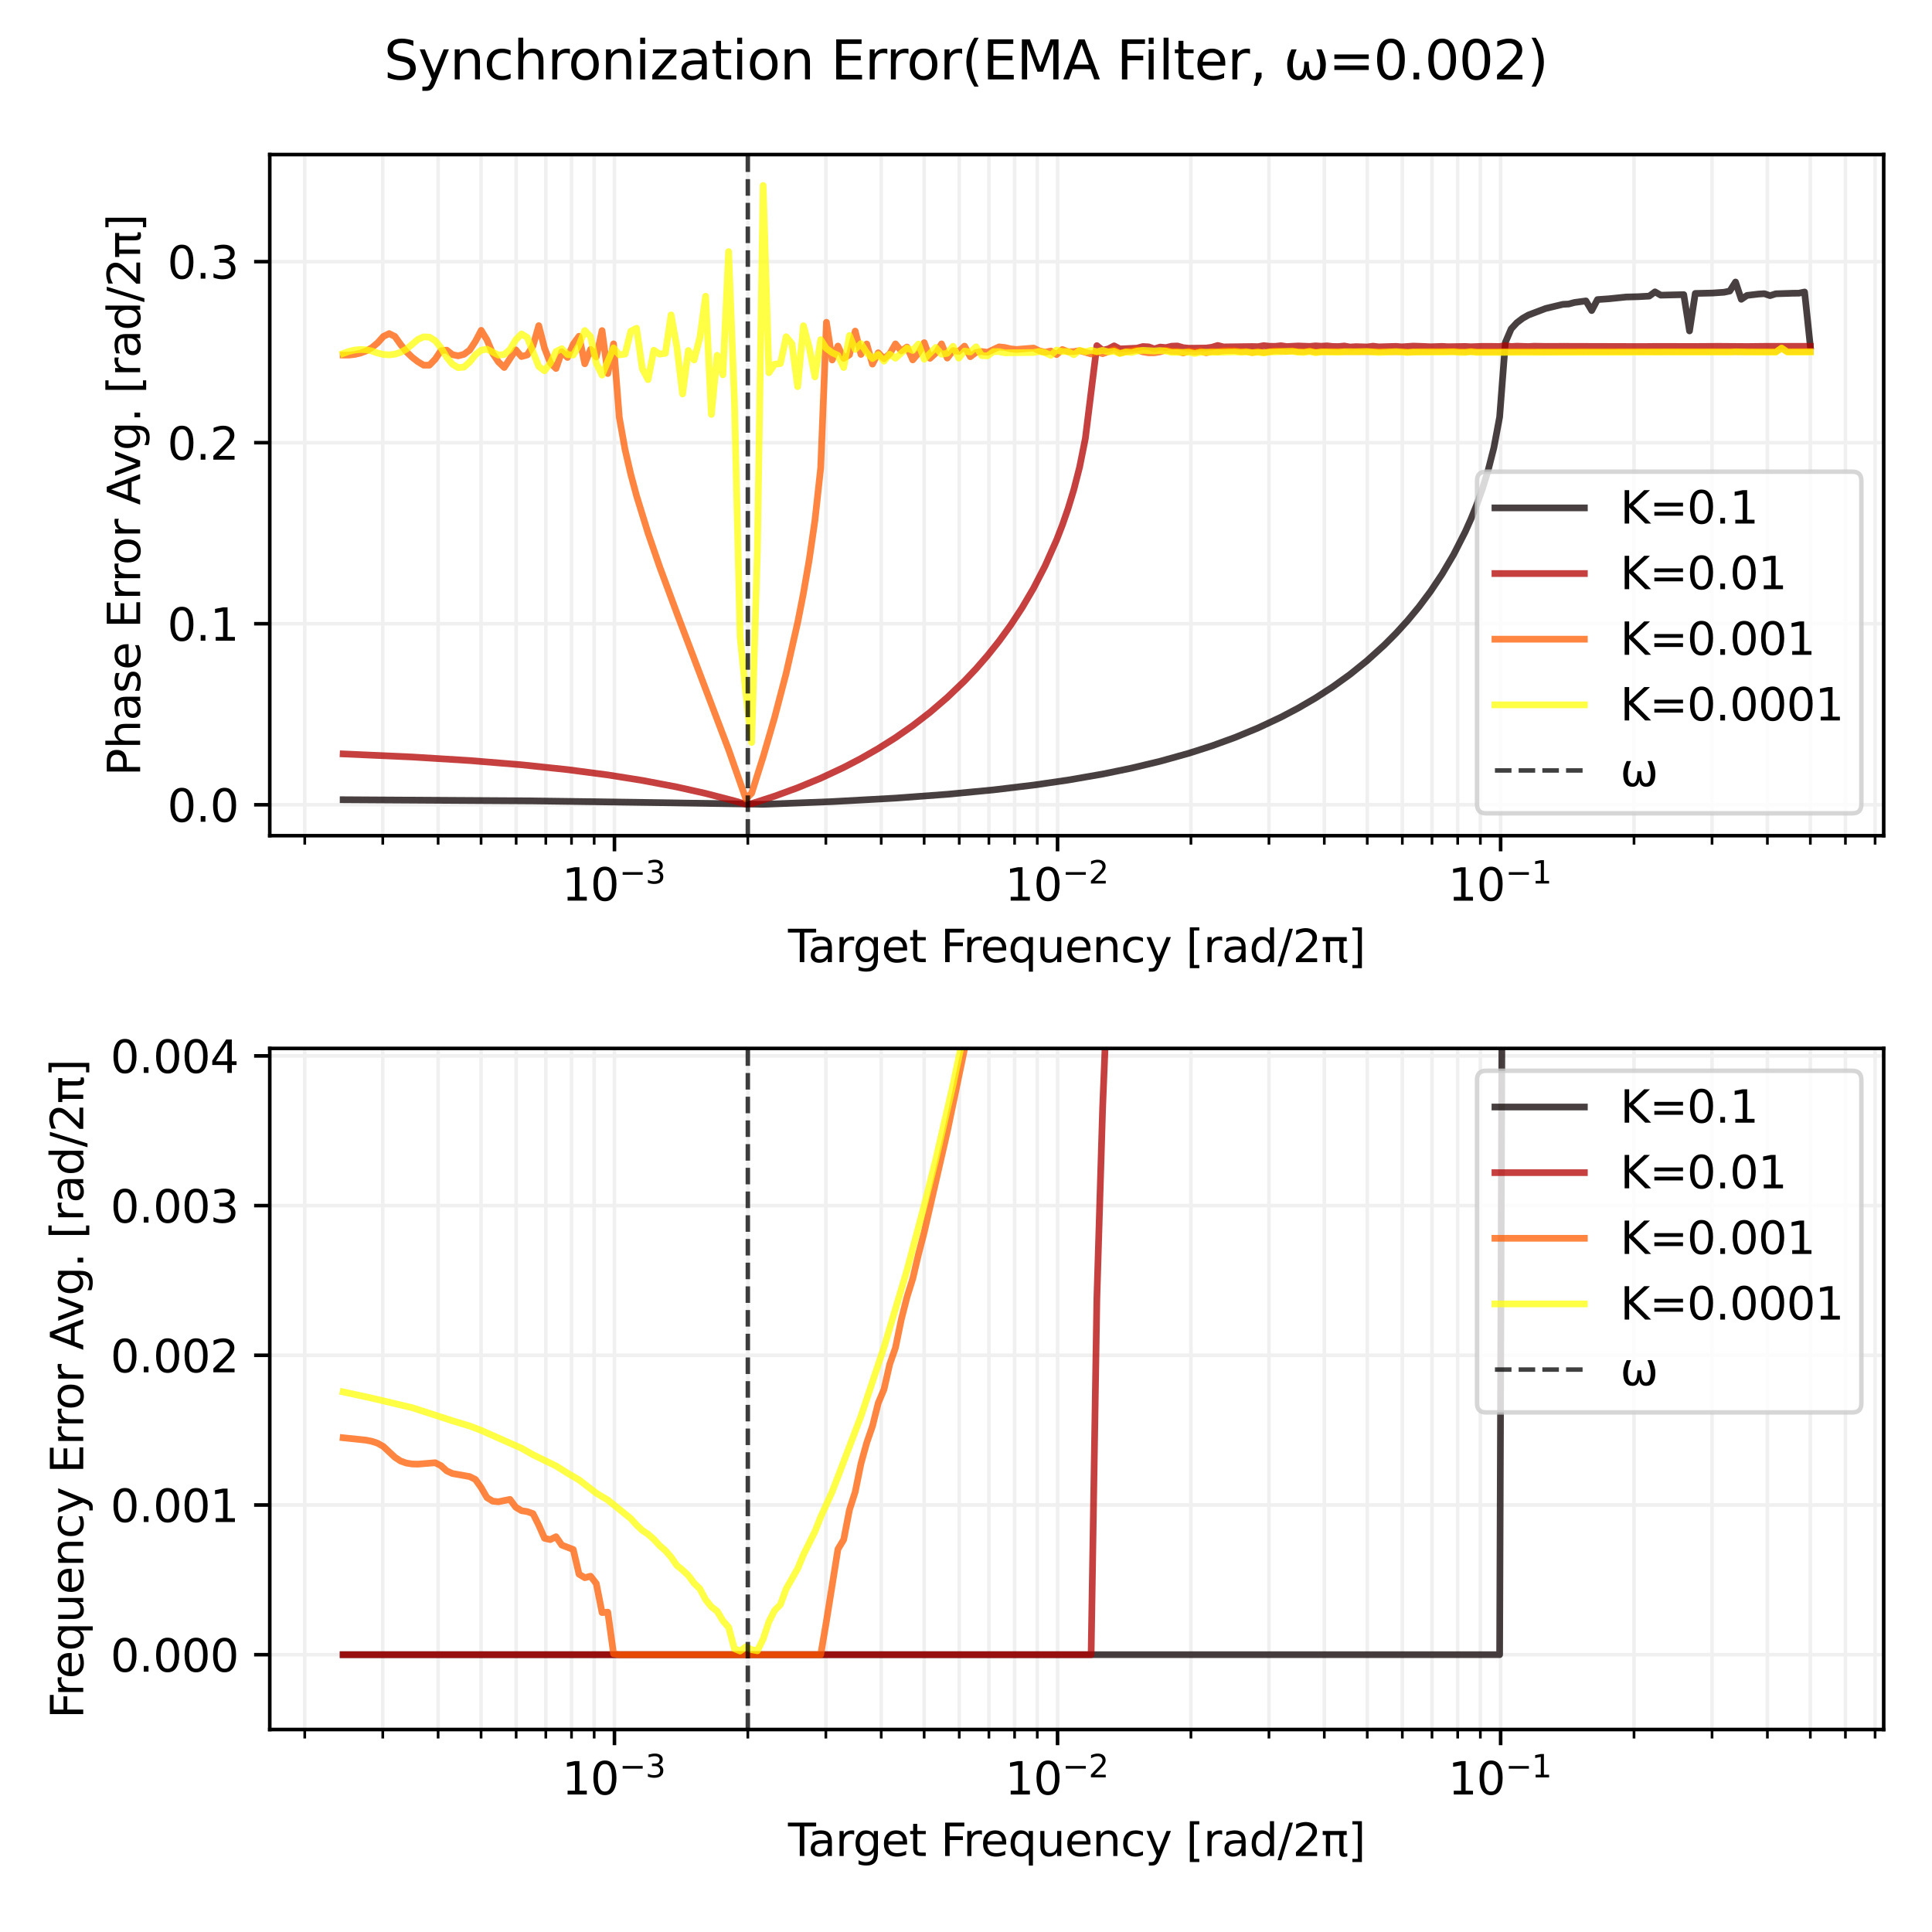 <?xml version="1.0" encoding="utf-8" standalone="no"?>
<!DOCTYPE svg PUBLIC "-//W3C//DTD SVG 1.1//EN"
  "http://www.w3.org/Graphics/SVG/1.1/DTD/svg11.dtd">
<svg xmlns:xlink="http://www.w3.org/1999/xlink" width="432pt" height="432pt" viewBox="0 0 432 432" xmlns="http://www.w3.org/2000/svg" version="1.1">
 <defs>
  <style type="text/css">*{stroke-linejoin: round; stroke-linecap: butt}</style>
 </defs>
 <g id="figure_1">
  <g id="patch_1">
   <path d="M 0 432 
L 432 432 
L 432 0 
L 0 0 
z
" style="fill: #ffffff"/>
  </g>
  <g id="axes_1">
   <g id="patch_2">
    <path d="M 60.32 186.859 
L 421.2 186.859 
L 421.2 34.56 
L 60.32 34.56 
z
" style="fill: #ffffff"/>
   </g>
   <g id="matplotlib.axis_1">
    <g id="xtick_1">
     <g id="line2d_1">
      <path d="M 137.394 186.859 
L 137.394 34.56 
" clip-path="url(#pa609330e28)" style="fill: none; stroke: #f0f0f0; stroke-width: 0.8; stroke-linecap: square"/>
     </g>
     <g id="line2d_2">
      <defs>
       <path id="me739408a39" d="M 0 0 
L 0 3.5 
" style="stroke: #000000; stroke-width: 0.8"/>
      </defs>
      <g>
       <use xlink:href="#me739408a39" x="137.394" y="186.859" style="stroke: #000000; stroke-width: 0.8"/>
      </g>
     </g>
     <g id="text_1">
      <!-- $\mathdefault{10^{-3}}$ -->
      <g transform="translate(125.644 201.457) scale(0.1 -0.1)">
       <defs>
        <path id="DejaVuSans-31" d="M 794 531 
L 1825 531 
L 1825 4091 
L 703 3866 
L 703 4441 
L 1819 4666 
L 2450 4666 
L 2450 531 
L 3481 531 
L 3481 0 
L 794 0 
L 794 531 
z
" transform="scale(0.016)"/>
        <path id="DejaVuSans-30" d="M 2034 4250 
Q 1547 4250 1301 3770 
Q 1056 3291 1056 2328 
Q 1056 1369 1301 889 
Q 1547 409 2034 409 
Q 2525 409 2770 889 
Q 3016 1369 3016 2328 
Q 3016 3291 2770 3770 
Q 2525 4250 2034 4250 
z
M 2034 4750 
Q 2819 4750 3233 4129 
Q 3647 3509 3647 2328 
Q 3647 1150 3233 529 
Q 2819 -91 2034 -91 
Q 1250 -91 836 529 
Q 422 1150 422 2328 
Q 422 3509 836 4129 
Q 1250 4750 2034 4750 
z
" transform="scale(0.016)"/>
        <path id="DejaVuSans-2212" d="M 678 2272 
L 4684 2272 
L 4684 1741 
L 678 1741 
L 678 2272 
z
" transform="scale(0.016)"/>
        <path id="DejaVuSans-33" d="M 2597 2516 
Q 3050 2419 3304 2112 
Q 3559 1806 3559 1356 
Q 3559 666 3084 287 
Q 2609 -91 1734 -91 
Q 1441 -91 1130 -33 
Q 819 25 488 141 
L 488 750 
Q 750 597 1062 519 
Q 1375 441 1716 441 
Q 2309 441 2620 675 
Q 2931 909 2931 1356 
Q 2931 1769 2642 2001 
Q 2353 2234 1838 2234 
L 1294 2234 
L 1294 2753 
L 1863 2753 
Q 2328 2753 2575 2939 
Q 2822 3125 2822 3475 
Q 2822 3834 2567 4026 
Q 2313 4219 1838 4219 
Q 1578 4219 1281 4162 
Q 984 4106 628 3988 
L 628 4550 
Q 988 4650 1302 4700 
Q 1616 4750 1894 4750 
Q 2613 4750 3031 4423 
Q 3450 4097 3450 3541 
Q 3450 3153 3228 2886 
Q 3006 2619 2597 2516 
z
" transform="scale(0.016)"/>
       </defs>
       <use xlink:href="#DejaVuSans-31" transform="translate(0 0.766)"/>
       <use xlink:href="#DejaVuSans-30" transform="translate(63.623 0.766)"/>
       <use xlink:href="#DejaVuSans-2212" transform="translate(128.203 39.047) scale(0.7)"/>
       <use xlink:href="#DejaVuSans-33" transform="translate(186.855 39.047) scale(0.7)"/>
      </g>
     </g>
    </g>
    <g id="xtick_2">
     <g id="line2d_3">
      <path d="M 236.47 186.859 
L 236.47 34.56 
" clip-path="url(#pa609330e28)" style="fill: none; stroke: #f0f0f0; stroke-width: 0.8; stroke-linecap: square"/>
     </g>
     <g id="line2d_4">
      <g>
       <use xlink:href="#me739408a39" x="236.47" y="186.859" style="stroke: #000000; stroke-width: 0.8"/>
      </g>
     </g>
     <g id="text_2">
      <!-- $\mathdefault{10^{-2}}$ -->
      <g transform="translate(224.72 201.457) scale(0.1 -0.1)">
       <defs>
        <path id="DejaVuSans-32" d="M 1228 531 
L 3431 531 
L 3431 0 
L 469 0 
L 469 531 
Q 828 903 1448 1529 
Q 2069 2156 2228 2338 
Q 2531 2678 2651 2914 
Q 2772 3150 2772 3378 
Q 2772 3750 2511 3984 
Q 2250 4219 1831 4219 
Q 1534 4219 1204 4116 
Q 875 4013 500 3803 
L 500 4441 
Q 881 4594 1212 4672 
Q 1544 4750 1819 4750 
Q 2544 4750 2975 4387 
Q 3406 4025 3406 3419 
Q 3406 3131 3298 2873 
Q 3191 2616 2906 2266 
Q 2828 2175 2409 1742 
Q 1991 1309 1228 531 
z
" transform="scale(0.016)"/>
       </defs>
       <use xlink:href="#DejaVuSans-31" transform="translate(0 0.766)"/>
       <use xlink:href="#DejaVuSans-30" transform="translate(63.623 0.766)"/>
       <use xlink:href="#DejaVuSans-2212" transform="translate(128.203 39.047) scale(0.7)"/>
       <use xlink:href="#DejaVuSans-32" transform="translate(186.855 39.047) scale(0.7)"/>
      </g>
     </g>
    </g>
    <g id="xtick_3">
     <g id="line2d_5">
      <path d="M 335.545 186.859 
L 335.545 34.56 
" clip-path="url(#pa609330e28)" style="fill: none; stroke: #f0f0f0; stroke-width: 0.8; stroke-linecap: square"/>
     </g>
     <g id="line2d_6">
      <g>
       <use xlink:href="#me739408a39" x="335.545" y="186.859" style="stroke: #000000; stroke-width: 0.8"/>
      </g>
     </g>
     <g id="text_3">
      <!-- $\mathdefault{10^{-1}}$ -->
      <g transform="translate(323.795 201.457) scale(0.1 -0.1)">
       <use xlink:href="#DejaVuSans-31" transform="translate(0 0.684)"/>
       <use xlink:href="#DejaVuSans-30" transform="translate(63.623 0.684)"/>
       <use xlink:href="#DejaVuSans-2212" transform="translate(128.203 38.966) scale(0.7)"/>
       <use xlink:href="#DejaVuSans-31" transform="translate(186.855 38.966) scale(0.7)"/>
      </g>
     </g>
    </g>
    <g id="xtick_4">
     <g id="line2d_7">
      <path d="M 68.143 186.859 
L 68.143 34.56 
" clip-path="url(#pa609330e28)" style="fill: none; stroke: #f0f0f0; stroke-width: 0.8; stroke-linecap: square"/>
     </g>
     <g id="line2d_8">
      <defs>
       <path id="m2debc9e75a" d="M 0 0 
L 0 2 
" style="stroke: #000000; stroke-width: 0.6"/>
      </defs>
      <g>
       <use xlink:href="#m2debc9e75a" x="68.143" y="186.859" style="stroke: #000000; stroke-width: 0.6"/>
      </g>
     </g>
    </g>
    <g id="xtick_5">
     <g id="line2d_9">
      <path d="M 85.589 186.859 
L 85.589 34.56 
" clip-path="url(#pa609330e28)" style="fill: none; stroke: #f0f0f0; stroke-width: 0.8; stroke-linecap: square"/>
     </g>
     <g id="line2d_10">
      <g>
       <use xlink:href="#m2debc9e75a" x="85.589" y="186.859" style="stroke: #000000; stroke-width: 0.6"/>
      </g>
     </g>
    </g>
    <g id="xtick_6">
     <g id="line2d_11">
      <path d="M 97.967 186.859 
L 97.967 34.56 
" clip-path="url(#pa609330e28)" style="fill: none; stroke: #f0f0f0; stroke-width: 0.8; stroke-linecap: square"/>
     </g>
     <g id="line2d_12">
      <g>
       <use xlink:href="#m2debc9e75a" x="97.967" y="186.859" style="stroke: #000000; stroke-width: 0.6"/>
      </g>
     </g>
    </g>
    <g id="xtick_7">
     <g id="line2d_13">
      <path d="M 107.569 186.859 
L 107.569 34.56 
" clip-path="url(#pa609330e28)" style="fill: none; stroke: #f0f0f0; stroke-width: 0.8; stroke-linecap: square"/>
     </g>
     <g id="line2d_14">
      <g>
       <use xlink:href="#m2debc9e75a" x="107.569" y="186.859" style="stroke: #000000; stroke-width: 0.6"/>
      </g>
     </g>
    </g>
    <g id="xtick_8">
     <g id="line2d_15">
      <path d="M 115.414 186.859 
L 115.414 34.56 
" clip-path="url(#pa609330e28)" style="fill: none; stroke: #f0f0f0; stroke-width: 0.8; stroke-linecap: square"/>
     </g>
     <g id="line2d_16">
      <g>
       <use xlink:href="#m2debc9e75a" x="115.414" y="186.859" style="stroke: #000000; stroke-width: 0.6"/>
      </g>
     </g>
    </g>
    <g id="xtick_9">
     <g id="line2d_17">
      <path d="M 122.047 186.859 
L 122.047 34.56 
" clip-path="url(#pa609330e28)" style="fill: none; stroke: #f0f0f0; stroke-width: 0.8; stroke-linecap: square"/>
     </g>
     <g id="line2d_18">
      <g>
       <use xlink:href="#m2debc9e75a" x="122.047" y="186.859" style="stroke: #000000; stroke-width: 0.6"/>
      </g>
     </g>
    </g>
    <g id="xtick_10">
     <g id="line2d_19">
      <path d="M 127.792 186.859 
L 127.792 34.56 
" clip-path="url(#pa609330e28)" style="fill: none; stroke: #f0f0f0; stroke-width: 0.8; stroke-linecap: square"/>
     </g>
     <g id="line2d_20">
      <g>
       <use xlink:href="#m2debc9e75a" x="127.792" y="186.859" style="stroke: #000000; stroke-width: 0.6"/>
      </g>
     </g>
    </g>
    <g id="xtick_11">
     <g id="line2d_21">
      <path d="M 132.86 186.859 
L 132.86 34.56 
" clip-path="url(#pa609330e28)" style="fill: none; stroke: #f0f0f0; stroke-width: 0.8; stroke-linecap: square"/>
     </g>
     <g id="line2d_22">
      <g>
       <use xlink:href="#m2debc9e75a" x="132.86" y="186.859" style="stroke: #000000; stroke-width: 0.6"/>
      </g>
     </g>
    </g>
    <g id="xtick_12">
     <g id="line2d_23">
      <path d="M 167.218 186.859 
L 167.218 34.56 
" clip-path="url(#pa609330e28)" style="fill: none; stroke: #f0f0f0; stroke-width: 0.8; stroke-linecap: square"/>
     </g>
     <g id="line2d_24">
      <g>
       <use xlink:href="#m2debc9e75a" x="167.218" y="186.859" style="stroke: #000000; stroke-width: 0.6"/>
      </g>
     </g>
    </g>
    <g id="xtick_13">
     <g id="line2d_25">
      <path d="M 184.665 186.859 
L 184.665 34.56 
" clip-path="url(#pa609330e28)" style="fill: none; stroke: #f0f0f0; stroke-width: 0.8; stroke-linecap: square"/>
     </g>
     <g id="line2d_26">
      <g>
       <use xlink:href="#m2debc9e75a" x="184.665" y="186.859" style="stroke: #000000; stroke-width: 0.6"/>
      </g>
     </g>
    </g>
    <g id="xtick_14">
     <g id="line2d_27">
      <path d="M 197.043 186.859 
L 197.043 34.56 
" clip-path="url(#pa609330e28)" style="fill: none; stroke: #f0f0f0; stroke-width: 0.8; stroke-linecap: square"/>
     </g>
     <g id="line2d_28">
      <g>
       <use xlink:href="#m2debc9e75a" x="197.043" y="186.859" style="stroke: #000000; stroke-width: 0.6"/>
      </g>
     </g>
    </g>
    <g id="xtick_15">
     <g id="line2d_29">
      <path d="M 206.645 186.859 
L 206.645 34.56 
" clip-path="url(#pa609330e28)" style="fill: none; stroke: #f0f0f0; stroke-width: 0.8; stroke-linecap: square"/>
     </g>
     <g id="line2d_30">
      <g>
       <use xlink:href="#m2debc9e75a" x="206.645" y="186.859" style="stroke: #000000; stroke-width: 0.6"/>
      </g>
     </g>
    </g>
    <g id="xtick_16">
     <g id="line2d_31">
      <path d="M 214.49 186.859 
L 214.49 34.56 
" clip-path="url(#pa609330e28)" style="fill: none; stroke: #f0f0f0; stroke-width: 0.8; stroke-linecap: square"/>
     </g>
     <g id="line2d_32">
      <g>
       <use xlink:href="#m2debc9e75a" x="214.49" y="186.859" style="stroke: #000000; stroke-width: 0.6"/>
      </g>
     </g>
    </g>
    <g id="xtick_17">
     <g id="line2d_33">
      <path d="M 221.122 186.859 
L 221.122 34.56 
" clip-path="url(#pa609330e28)" style="fill: none; stroke: #f0f0f0; stroke-width: 0.8; stroke-linecap: square"/>
     </g>
     <g id="line2d_34">
      <g>
       <use xlink:href="#m2debc9e75a" x="221.122" y="186.859" style="stroke: #000000; stroke-width: 0.6"/>
      </g>
     </g>
    </g>
    <g id="xtick_18">
     <g id="line2d_35">
      <path d="M 226.868 186.859 
L 226.868 34.56 
" clip-path="url(#pa609330e28)" style="fill: none; stroke: #f0f0f0; stroke-width: 0.8; stroke-linecap: square"/>
     </g>
     <g id="line2d_36">
      <g>
       <use xlink:href="#m2debc9e75a" x="226.868" y="186.859" style="stroke: #000000; stroke-width: 0.6"/>
      </g>
     </g>
    </g>
    <g id="xtick_19">
     <g id="line2d_37">
      <path d="M 231.936 186.859 
L 231.936 34.56 
" clip-path="url(#pa609330e28)" style="fill: none; stroke: #f0f0f0; stroke-width: 0.8; stroke-linecap: square"/>
     </g>
     <g id="line2d_38">
      <g>
       <use xlink:href="#m2debc9e75a" x="231.936" y="186.859" style="stroke: #000000; stroke-width: 0.6"/>
      </g>
     </g>
    </g>
    <g id="xtick_20">
     <g id="line2d_39">
      <path d="M 266.294 186.859 
L 266.294 34.56 
" clip-path="url(#pa609330e28)" style="fill: none; stroke: #f0f0f0; stroke-width: 0.8; stroke-linecap: square"/>
     </g>
     <g id="line2d_40">
      <g>
       <use xlink:href="#m2debc9e75a" x="266.294" y="186.859" style="stroke: #000000; stroke-width: 0.6"/>
      </g>
     </g>
    </g>
    <g id="xtick_21">
     <g id="line2d_41">
      <path d="M 283.741 186.859 
L 283.741 34.56 
" clip-path="url(#pa609330e28)" style="fill: none; stroke: #f0f0f0; stroke-width: 0.8; stroke-linecap: square"/>
     </g>
     <g id="line2d_42">
      <g>
       <use xlink:href="#m2debc9e75a" x="283.741" y="186.859" style="stroke: #000000; stroke-width: 0.6"/>
      </g>
     </g>
    </g>
    <g id="xtick_22">
     <g id="line2d_43">
      <path d="M 296.119 186.859 
L 296.119 34.56 
" clip-path="url(#pa609330e28)" style="fill: none; stroke: #f0f0f0; stroke-width: 0.8; stroke-linecap: square"/>
     </g>
     <g id="line2d_44">
      <g>
       <use xlink:href="#m2debc9e75a" x="296.119" y="186.859" style="stroke: #000000; stroke-width: 0.6"/>
      </g>
     </g>
    </g>
    <g id="xtick_23">
     <g id="line2d_45">
      <path d="M 305.721 186.859 
L 305.721 34.56 
" clip-path="url(#pa609330e28)" style="fill: none; stroke: #f0f0f0; stroke-width: 0.8; stroke-linecap: square"/>
     </g>
     <g id="line2d_46">
      <g>
       <use xlink:href="#m2debc9e75a" x="305.721" y="186.859" style="stroke: #000000; stroke-width: 0.6"/>
      </g>
     </g>
    </g>
    <g id="xtick_24">
     <g id="line2d_47">
      <path d="M 313.565 186.859 
L 313.565 34.56 
" clip-path="url(#pa609330e28)" style="fill: none; stroke: #f0f0f0; stroke-width: 0.8; stroke-linecap: square"/>
     </g>
     <g id="line2d_48">
      <g>
       <use xlink:href="#m2debc9e75a" x="313.565" y="186.859" style="stroke: #000000; stroke-width: 0.6"/>
      </g>
     </g>
    </g>
    <g id="xtick_25">
     <g id="line2d_49">
      <path d="M 320.198 186.859 
L 320.198 34.56 
" clip-path="url(#pa609330e28)" style="fill: none; stroke: #f0f0f0; stroke-width: 0.8; stroke-linecap: square"/>
     </g>
     <g id="line2d_50">
      <g>
       <use xlink:href="#m2debc9e75a" x="320.198" y="186.859" style="stroke: #000000; stroke-width: 0.6"/>
      </g>
     </g>
    </g>
    <g id="xtick_26">
     <g id="line2d_51">
      <path d="M 325.944 186.859 
L 325.944 34.56 
" clip-path="url(#pa609330e28)" style="fill: none; stroke: #f0f0f0; stroke-width: 0.8; stroke-linecap: square"/>
     </g>
     <g id="line2d_52">
      <g>
       <use xlink:href="#m2debc9e75a" x="325.944" y="186.859" style="stroke: #000000; stroke-width: 0.6"/>
      </g>
     </g>
    </g>
    <g id="xtick_27">
     <g id="line2d_53">
      <path d="M 331.012 186.859 
L 331.012 34.56 
" clip-path="url(#pa609330e28)" style="fill: none; stroke: #f0f0f0; stroke-width: 0.8; stroke-linecap: square"/>
     </g>
     <g id="line2d_54">
      <g>
       <use xlink:href="#m2debc9e75a" x="331.012" y="186.859" style="stroke: #000000; stroke-width: 0.6"/>
      </g>
     </g>
    </g>
    <g id="xtick_28">
     <g id="line2d_55">
      <path d="M 365.37 186.859 
L 365.37 34.56 
" clip-path="url(#pa609330e28)" style="fill: none; stroke: #f0f0f0; stroke-width: 0.8; stroke-linecap: square"/>
     </g>
     <g id="line2d_56">
      <g>
       <use xlink:href="#m2debc9e75a" x="365.37" y="186.859" style="stroke: #000000; stroke-width: 0.6"/>
      </g>
     </g>
    </g>
    <g id="xtick_29">
     <g id="line2d_57">
      <path d="M 382.817 186.859 
L 382.817 34.56 
" clip-path="url(#pa609330e28)" style="fill: none; stroke: #f0f0f0; stroke-width: 0.8; stroke-linecap: square"/>
     </g>
     <g id="line2d_58">
      <g>
       <use xlink:href="#m2debc9e75a" x="382.817" y="186.859" style="stroke: #000000; stroke-width: 0.6"/>
      </g>
     </g>
    </g>
    <g id="xtick_30">
     <g id="line2d_59">
      <path d="M 395.195 186.859 
L 395.195 34.56 
" clip-path="url(#pa609330e28)" style="fill: none; stroke: #f0f0f0; stroke-width: 0.8; stroke-linecap: square"/>
     </g>
     <g id="line2d_60">
      <g>
       <use xlink:href="#m2debc9e75a" x="395.195" y="186.859" style="stroke: #000000; stroke-width: 0.6"/>
      </g>
     </g>
    </g>
    <g id="xtick_31">
     <g id="line2d_61">
      <path d="M 404.796 186.859 
L 404.796 34.56 
" clip-path="url(#pa609330e28)" style="fill: none; stroke: #f0f0f0; stroke-width: 0.8; stroke-linecap: square"/>
     </g>
     <g id="line2d_62">
      <g>
       <use xlink:href="#m2debc9e75a" x="404.796" y="186.859" style="stroke: #000000; stroke-width: 0.6"/>
      </g>
     </g>
    </g>
    <g id="xtick_32">
     <g id="line2d_63">
      <path d="M 412.641 186.859 
L 412.641 34.56 
" clip-path="url(#pa609330e28)" style="fill: none; stroke: #f0f0f0; stroke-width: 0.8; stroke-linecap: square"/>
     </g>
     <g id="line2d_64">
      <g>
       <use xlink:href="#m2debc9e75a" x="412.641" y="186.859" style="stroke: #000000; stroke-width: 0.6"/>
      </g>
     </g>
    </g>
    <g id="xtick_33">
     <g id="line2d_65">
      <path d="M 419.274 186.859 
L 419.274 34.56 
" clip-path="url(#pa609330e28)" style="fill: none; stroke: #f0f0f0; stroke-width: 0.8; stroke-linecap: square"/>
     </g>
     <g id="line2d_66">
      <g>
       <use xlink:href="#m2debc9e75a" x="419.274" y="186.859" style="stroke: #000000; stroke-width: 0.6"/>
      </g>
     </g>
    </g>
    <g id="text_4">
     <!-- Target Frequency [rad/2π] -->
     <g transform="translate(176.209 215.135) scale(0.1 -0.1)">
      <defs>
       <path id="DejaVuSans-54" d="M -19 4666 
L 3928 4666 
L 3928 4134 
L 2272 4134 
L 2272 0 
L 1638 0 
L 1638 4134 
L -19 4134 
L -19 4666 
z
" transform="scale(0.016)"/>
       <path id="DejaVuSans-61" d="M 2194 1759 
Q 1497 1759 1228 1600 
Q 959 1441 959 1056 
Q 959 750 1161 570 
Q 1363 391 1709 391 
Q 2188 391 2477 730 
Q 2766 1069 2766 1631 
L 2766 1759 
L 2194 1759 
z
M 3341 1997 
L 3341 0 
L 2766 0 
L 2766 531 
Q 2569 213 2275 61 
Q 1981 -91 1556 -91 
Q 1019 -91 701 211 
Q 384 513 384 1019 
Q 384 1609 779 1909 
Q 1175 2209 1959 2209 
L 2766 2209 
L 2766 2266 
Q 2766 2663 2505 2880 
Q 2244 3097 1772 3097 
Q 1472 3097 1187 3025 
Q 903 2953 641 2809 
L 641 3341 
Q 956 3463 1253 3523 
Q 1550 3584 1831 3584 
Q 2591 3584 2966 3190 
Q 3341 2797 3341 1997 
z
" transform="scale(0.016)"/>
       <path id="DejaVuSans-72" d="M 2631 2963 
Q 2534 3019 2420 3045 
Q 2306 3072 2169 3072 
Q 1681 3072 1420 2755 
Q 1159 2438 1159 1844 
L 1159 0 
L 581 0 
L 581 3500 
L 1159 3500 
L 1159 2956 
Q 1341 3275 1631 3429 
Q 1922 3584 2338 3584 
Q 2397 3584 2469 3576 
Q 2541 3569 2628 3553 
L 2631 2963 
z
" transform="scale(0.016)"/>
       <path id="DejaVuSans-67" d="M 2906 1791 
Q 2906 2416 2648 2759 
Q 2391 3103 1925 3103 
Q 1463 3103 1205 2759 
Q 947 2416 947 1791 
Q 947 1169 1205 825 
Q 1463 481 1925 481 
Q 2391 481 2648 825 
Q 2906 1169 2906 1791 
z
M 3481 434 
Q 3481 -459 3084 -895 
Q 2688 -1331 1869 -1331 
Q 1566 -1331 1297 -1286 
Q 1028 -1241 775 -1147 
L 775 -588 
Q 1028 -725 1275 -790 
Q 1522 -856 1778 -856 
Q 2344 -856 2625 -561 
Q 2906 -266 2906 331 
L 2906 616 
Q 2728 306 2450 153 
Q 2172 0 1784 0 
Q 1141 0 747 490 
Q 353 981 353 1791 
Q 353 2603 747 3093 
Q 1141 3584 1784 3584 
Q 2172 3584 2450 3431 
Q 2728 3278 2906 2969 
L 2906 3500 
L 3481 3500 
L 3481 434 
z
" transform="scale(0.016)"/>
       <path id="DejaVuSans-65" d="M 3597 1894 
L 3597 1613 
L 953 1613 
Q 991 1019 1311 708 
Q 1631 397 2203 397 
Q 2534 397 2845 478 
Q 3156 559 3463 722 
L 3463 178 
Q 3153 47 2828 -22 
Q 2503 -91 2169 -91 
Q 1331 -91 842 396 
Q 353 884 353 1716 
Q 353 2575 817 3079 
Q 1281 3584 2069 3584 
Q 2775 3584 3186 3129 
Q 3597 2675 3597 1894 
z
M 3022 2063 
Q 3016 2534 2758 2815 
Q 2500 3097 2075 3097 
Q 1594 3097 1305 2825 
Q 1016 2553 972 2059 
L 3022 2063 
z
" transform="scale(0.016)"/>
       <path id="DejaVuSans-74" d="M 1172 4494 
L 1172 3500 
L 2356 3500 
L 2356 3053 
L 1172 3053 
L 1172 1153 
Q 1172 725 1289 603 
Q 1406 481 1766 481 
L 2356 481 
L 2356 0 
L 1766 0 
Q 1100 0 847 248 
Q 594 497 594 1153 
L 594 3053 
L 172 3053 
L 172 3500 
L 594 3500 
L 594 4494 
L 1172 4494 
z
" transform="scale(0.016)"/>
       <path id="DejaVuSans-20" transform="scale(0.016)"/>
       <path id="DejaVuSans-46" d="M 628 4666 
L 3309 4666 
L 3309 4134 
L 1259 4134 
L 1259 2759 
L 3109 2759 
L 3109 2228 
L 1259 2228 
L 1259 0 
L 628 0 
L 628 4666 
z
" transform="scale(0.016)"/>
       <path id="DejaVuSans-71" d="M 947 1747 
Q 947 1113 1208 752 
Q 1469 391 1925 391 
Q 2381 391 2643 752 
Q 2906 1113 2906 1747 
Q 2906 2381 2643 2742 
Q 2381 3103 1925 3103 
Q 1469 3103 1208 2742 
Q 947 2381 947 1747 
z
M 2906 525 
Q 2725 213 2448 61 
Q 2172 -91 1784 -91 
Q 1150 -91 751 415 
Q 353 922 353 1747 
Q 353 2572 751 3078 
Q 1150 3584 1784 3584 
Q 2172 3584 2448 3432 
Q 2725 3281 2906 2969 
L 2906 3500 
L 3481 3500 
L 3481 -1331 
L 2906 -1331 
L 2906 525 
z
" transform="scale(0.016)"/>
       <path id="DejaVuSans-75" d="M 544 1381 
L 544 3500 
L 1119 3500 
L 1119 1403 
Q 1119 906 1312 657 
Q 1506 409 1894 409 
Q 2359 409 2629 706 
Q 2900 1003 2900 1516 
L 2900 3500 
L 3475 3500 
L 3475 0 
L 2900 0 
L 2900 538 
Q 2691 219 2414 64 
Q 2138 -91 1772 -91 
Q 1169 -91 856 284 
Q 544 659 544 1381 
z
M 1991 3584 
L 1991 3584 
z
" transform="scale(0.016)"/>
       <path id="DejaVuSans-6e" d="M 3513 2113 
L 3513 0 
L 2938 0 
L 2938 2094 
Q 2938 2591 2744 2837 
Q 2550 3084 2163 3084 
Q 1697 3084 1428 2787 
Q 1159 2491 1159 1978 
L 1159 0 
L 581 0 
L 581 3500 
L 1159 3500 
L 1159 2956 
Q 1366 3272 1645 3428 
Q 1925 3584 2291 3584 
Q 2894 3584 3203 3211 
Q 3513 2838 3513 2113 
z
" transform="scale(0.016)"/>
       <path id="DejaVuSans-63" d="M 3122 3366 
L 3122 2828 
Q 2878 2963 2633 3030 
Q 2388 3097 2138 3097 
Q 1578 3097 1268 2742 
Q 959 2388 959 1747 
Q 959 1106 1268 751 
Q 1578 397 2138 397 
Q 2388 397 2633 464 
Q 2878 531 3122 666 
L 3122 134 
Q 2881 22 2623 -34 
Q 2366 -91 2075 -91 
Q 1284 -91 818 406 
Q 353 903 353 1747 
Q 353 2603 823 3093 
Q 1294 3584 2113 3584 
Q 2378 3584 2631 3529 
Q 2884 3475 3122 3366 
z
" transform="scale(0.016)"/>
       <path id="DejaVuSans-79" d="M 2059 -325 
Q 1816 -950 1584 -1140 
Q 1353 -1331 966 -1331 
L 506 -1331 
L 506 -850 
L 844 -850 
Q 1081 -850 1212 -737 
Q 1344 -625 1503 -206 
L 1606 56 
L 191 3500 
L 800 3500 
L 1894 763 
L 2988 3500 
L 3597 3500 
L 2059 -325 
z
" transform="scale(0.016)"/>
       <path id="DejaVuSans-5b" d="M 550 4863 
L 1875 4863 
L 1875 4416 
L 1125 4416 
L 1125 -397 
L 1875 -397 
L 1875 -844 
L 550 -844 
L 550 4863 
z
" transform="scale(0.016)"/>
       <path id="DejaVuSans-64" d="M 2906 2969 
L 2906 4863 
L 3481 4863 
L 3481 0 
L 2906 0 
L 2906 525 
Q 2725 213 2448 61 
Q 2172 -91 1784 -91 
Q 1150 -91 751 415 
Q 353 922 353 1747 
Q 353 2572 751 3078 
Q 1150 3584 1784 3584 
Q 2172 3584 2448 3432 
Q 2725 3281 2906 2969 
z
M 947 1747 
Q 947 1113 1208 752 
Q 1469 391 1925 391 
Q 2381 391 2643 752 
Q 2906 1113 2906 1747 
Q 2906 2381 2643 2742 
Q 2381 3103 1925 3103 
Q 1469 3103 1208 2742 
Q 947 2381 947 1747 
z
" transform="scale(0.016)"/>
       <path id="DejaVuSans-2f" d="M 1625 4666 
L 2156 4666 
L 531 -594 
L 0 -594 
L 1625 4666 
z
" transform="scale(0.016)"/>
       <path id="DejaVuSans-3c0" d="M 231 3500 
L 3584 3500 
L 3584 2925 
L 3144 2925 
L 3144 775 
Q 3144 550 3220 451 
Q 3297 353 3469 353 
Q 3516 353 3584 361 
Q 3653 369 3675 372 
L 3675 -44 
Q 3566 -84 3450 -103 
Q 3334 -122 3219 -122 
Q 2844 -122 2700 83 
Q 2556 288 2556 838 
L 2556 2925 
L 1266 2925 
L 1266 0 
L 678 0 
L 678 2925 
L 231 2925 
L 231 3500 
z
" transform="scale(0.016)"/>
       <path id="DejaVuSans-5d" d="M 1947 4863 
L 1947 -844 
L 622 -844 
L 622 -397 
L 1369 -397 
L 1369 4416 
L 622 4416 
L 622 4863 
L 1947 4863 
z
" transform="scale(0.016)"/>
      </defs>
      <use xlink:href="#DejaVuSans-54"/>
      <use xlink:href="#DejaVuSans-61" x="44.584"/>
      <use xlink:href="#DejaVuSans-72" x="105.863"/>
      <use xlink:href="#DejaVuSans-67" x="145.227"/>
      <use xlink:href="#DejaVuSans-65" x="208.703"/>
      <use xlink:href="#DejaVuSans-74" x="270.227"/>
      <use xlink:href="#DejaVuSans-20" x="309.436"/>
      <use xlink:href="#DejaVuSans-46" x="341.223"/>
      <use xlink:href="#DejaVuSans-72" x="391.492"/>
      <use xlink:href="#DejaVuSans-65" x="430.355"/>
      <use xlink:href="#DejaVuSans-71" x="491.879"/>
      <use xlink:href="#DejaVuSans-75" x="555.355"/>
      <use xlink:href="#DejaVuSans-65" x="618.734"/>
      <use xlink:href="#DejaVuSans-6e" x="680.258"/>
      <use xlink:href="#DejaVuSans-63" x="743.637"/>
      <use xlink:href="#DejaVuSans-79" x="798.617"/>
      <use xlink:href="#DejaVuSans-20" x="857.797"/>
      <use xlink:href="#DejaVuSans-5b" x="889.584"/>
      <use xlink:href="#DejaVuSans-72" x="928.598"/>
      <use xlink:href="#DejaVuSans-61" x="969.711"/>
      <use xlink:href="#DejaVuSans-64" x="1030.99"/>
      <use xlink:href="#DejaVuSans-2f" x="1094.467"/>
      <use xlink:href="#DejaVuSans-32" x="1128.158"/>
      <use xlink:href="#DejaVuSans-3c0" x="1191.781"/>
      <use xlink:href="#DejaVuSans-5d" x="1251.986"/>
     </g>
    </g>
   </g>
   <g id="matplotlib.axis_2">
    <g id="ytick_1">
     <g id="line2d_67">
      <path d="M 60.32 179.949 
L 421.2 179.949 
" clip-path="url(#pa609330e28)" style="fill: none; stroke: #f0f0f0; stroke-width: 0.8; stroke-linecap: square"/>
     </g>
     <g id="line2d_68">
      <defs>
       <path id="md03b55fb05" d="M 0 0 
L -3.5 0 
" style="stroke: #000000; stroke-width: 0.8"/>
      </defs>
      <g>
       <use xlink:href="#md03b55fb05" x="60.32" y="179.949" style="stroke: #000000; stroke-width: 0.8"/>
      </g>
     </g>
     <g id="text_5">
      <!-- 0.0 -->
      <g transform="translate(37.417 183.748) scale(0.1 -0.1)">
       <defs>
        <path id="DejaVuSans-2e" d="M 684 794 
L 1344 794 
L 1344 0 
L 684 0 
L 684 794 
z
" transform="scale(0.016)"/>
       </defs>
       <use xlink:href="#DejaVuSans-30"/>
       <use xlink:href="#DejaVuSans-2e" x="63.623"/>
       <use xlink:href="#DejaVuSans-30" x="95.41"/>
      </g>
     </g>
    </g>
    <g id="ytick_2">
     <g id="line2d_69">
      <path d="M 60.32 139.467 
L 421.2 139.467 
" clip-path="url(#pa609330e28)" style="fill: none; stroke: #f0f0f0; stroke-width: 0.8; stroke-linecap: square"/>
     </g>
     <g id="line2d_70">
      <g>
       <use xlink:href="#md03b55fb05" x="60.32" y="139.467" style="stroke: #000000; stroke-width: 0.8"/>
      </g>
     </g>
     <g id="text_6">
      <!-- 0.1 -->
      <g transform="translate(37.417 143.266) scale(0.1 -0.1)">
       <use xlink:href="#DejaVuSans-30"/>
       <use xlink:href="#DejaVuSans-2e" x="63.623"/>
       <use xlink:href="#DejaVuSans-31" x="95.41"/>
      </g>
     </g>
    </g>
    <g id="ytick_3">
     <g id="line2d_71">
      <path d="M 60.32 98.985 
L 421.2 98.985 
" clip-path="url(#pa609330e28)" style="fill: none; stroke: #f0f0f0; stroke-width: 0.8; stroke-linecap: square"/>
     </g>
     <g id="line2d_72">
      <g>
       <use xlink:href="#md03b55fb05" x="60.32" y="98.985" style="stroke: #000000; stroke-width: 0.8"/>
      </g>
     </g>
     <g id="text_7">
      <!-- 0.2 -->
      <g transform="translate(37.417 102.785) scale(0.1 -0.1)">
       <use xlink:href="#DejaVuSans-30"/>
       <use xlink:href="#DejaVuSans-2e" x="63.623"/>
       <use xlink:href="#DejaVuSans-32" x="95.41"/>
      </g>
     </g>
    </g>
    <g id="ytick_4">
     <g id="line2d_73">
      <path d="M 60.32 58.504 
L 421.2 58.504 
" clip-path="url(#pa609330e28)" style="fill: none; stroke: #f0f0f0; stroke-width: 0.8; stroke-linecap: square"/>
     </g>
     <g id="line2d_74">
      <g>
       <use xlink:href="#md03b55fb05" x="60.32" y="58.504" style="stroke: #000000; stroke-width: 0.8"/>
      </g>
     </g>
     <g id="text_8">
      <!-- 0.3 -->
      <g transform="translate(37.417 62.303) scale(0.1 -0.1)">
       <use xlink:href="#DejaVuSans-30"/>
       <use xlink:href="#DejaVuSans-2e" x="63.623"/>
       <use xlink:href="#DejaVuSans-33" x="95.41"/>
      </g>
     </g>
    </g>
    <g id="text_9">
     <!-- Phase Error Avg. [rad/2π] -->
     <g transform="translate(31.337 173.511) rotate(-90) scale(0.1 -0.1)">
      <defs>
       <path id="DejaVuSans-50" d="M 1259 4147 
L 1259 2394 
L 2053 2394 
Q 2494 2394 2734 2622 
Q 2975 2850 2975 3272 
Q 2975 3691 2734 3919 
Q 2494 4147 2053 4147 
L 1259 4147 
z
M 628 4666 
L 2053 4666 
Q 2838 4666 3239 4311 
Q 3641 3956 3641 3272 
Q 3641 2581 3239 2228 
Q 2838 1875 2053 1875 
L 1259 1875 
L 1259 0 
L 628 0 
L 628 4666 
z
" transform="scale(0.016)"/>
       <path id="DejaVuSans-68" d="M 3513 2113 
L 3513 0 
L 2938 0 
L 2938 2094 
Q 2938 2591 2744 2837 
Q 2550 3084 2163 3084 
Q 1697 3084 1428 2787 
Q 1159 2491 1159 1978 
L 1159 0 
L 581 0 
L 581 4863 
L 1159 4863 
L 1159 2956 
Q 1366 3272 1645 3428 
Q 1925 3584 2291 3584 
Q 2894 3584 3203 3211 
Q 3513 2838 3513 2113 
z
" transform="scale(0.016)"/>
       <path id="DejaVuSans-73" d="M 2834 3397 
L 2834 2853 
Q 2591 2978 2328 3040 
Q 2066 3103 1784 3103 
Q 1356 3103 1142 2972 
Q 928 2841 928 2578 
Q 928 2378 1081 2264 
Q 1234 2150 1697 2047 
L 1894 2003 
Q 2506 1872 2764 1633 
Q 3022 1394 3022 966 
Q 3022 478 2636 193 
Q 2250 -91 1575 -91 
Q 1294 -91 989 -36 
Q 684 19 347 128 
L 347 722 
Q 666 556 975 473 
Q 1284 391 1588 391 
Q 1994 391 2212 530 
Q 2431 669 2431 922 
Q 2431 1156 2273 1281 
Q 2116 1406 1581 1522 
L 1381 1569 
Q 847 1681 609 1914 
Q 372 2147 372 2553 
Q 372 3047 722 3315 
Q 1072 3584 1716 3584 
Q 2034 3584 2315 3537 
Q 2597 3491 2834 3397 
z
" transform="scale(0.016)"/>
       <path id="DejaVuSans-45" d="M 628 4666 
L 3578 4666 
L 3578 4134 
L 1259 4134 
L 1259 2753 
L 3481 2753 
L 3481 2222 
L 1259 2222 
L 1259 531 
L 3634 531 
L 3634 0 
L 628 0 
L 628 4666 
z
" transform="scale(0.016)"/>
       <path id="DejaVuSans-6f" d="M 1959 3097 
Q 1497 3097 1228 2736 
Q 959 2375 959 1747 
Q 959 1119 1226 758 
Q 1494 397 1959 397 
Q 2419 397 2687 759 
Q 2956 1122 2956 1747 
Q 2956 2369 2687 2733 
Q 2419 3097 1959 3097 
z
M 1959 3584 
Q 2709 3584 3137 3096 
Q 3566 2609 3566 1747 
Q 3566 888 3137 398 
Q 2709 -91 1959 -91 
Q 1206 -91 779 398 
Q 353 888 353 1747 
Q 353 2609 779 3096 
Q 1206 3584 1959 3584 
z
" transform="scale(0.016)"/>
       <path id="DejaVuSans-41" d="M 2188 4044 
L 1331 1722 
L 3047 1722 
L 2188 4044 
z
M 1831 4666 
L 2547 4666 
L 4325 0 
L 3669 0 
L 3244 1197 
L 1141 1197 
L 716 0 
L 50 0 
L 1831 4666 
z
" transform="scale(0.016)"/>
       <path id="DejaVuSans-76" d="M 191 3500 
L 800 3500 
L 1894 563 
L 2988 3500 
L 3597 3500 
L 2284 0 
L 1503 0 
L 191 3500 
z
" transform="scale(0.016)"/>
      </defs>
      <use xlink:href="#DejaVuSans-50"/>
      <use xlink:href="#DejaVuSans-68" x="60.303"/>
      <use xlink:href="#DejaVuSans-61" x="123.682"/>
      <use xlink:href="#DejaVuSans-73" x="184.961"/>
      <use xlink:href="#DejaVuSans-65" x="237.061"/>
      <use xlink:href="#DejaVuSans-20" x="298.584"/>
      <use xlink:href="#DejaVuSans-45" x="330.371"/>
      <use xlink:href="#DejaVuSans-72" x="393.555"/>
      <use xlink:href="#DejaVuSans-72" x="432.918"/>
      <use xlink:href="#DejaVuSans-6f" x="471.781"/>
      <use xlink:href="#DejaVuSans-72" x="532.963"/>
      <use xlink:href="#DejaVuSans-20" x="574.076"/>
      <use xlink:href="#DejaVuSans-41" x="605.863"/>
      <use xlink:href="#DejaVuSans-76" x="668.396"/>
      <use xlink:href="#DejaVuSans-67" x="727.576"/>
      <use xlink:href="#DejaVuSans-2e" x="791.053"/>
      <use xlink:href="#DejaVuSans-20" x="822.84"/>
      <use xlink:href="#DejaVuSans-5b" x="854.627"/>
      <use xlink:href="#DejaVuSans-72" x="893.641"/>
      <use xlink:href="#DejaVuSans-61" x="934.754"/>
      <use xlink:href="#DejaVuSans-64" x="996.033"/>
      <use xlink:href="#DejaVuSans-2f" x="1059.51"/>
      <use xlink:href="#DejaVuSans-32" x="1093.201"/>
      <use xlink:href="#DejaVuSans-3c0" x="1156.824"/>
      <use xlink:href="#DejaVuSans-5d" x="1217.029"/>
     </g>
    </g>
   </g>
   <g id="line2d_75">
    <path d="M 76.724 178.818 
L 119.18 179.082 
L 147.484 179.475 
L 170.642 179.842 
L 186.081 179.24 
L 200.233 178.462 
L 211.812 177.605 
L 222.105 176.622 
L 231.111 175.546 
L 238.83 174.425 
L 246.55 173.081 
L 252.982 171.759 
L 259.415 170.219 
L 265.848 168.424 
L 270.994 166.773 
L 276.14 164.902 
L 281.287 162.778 
L 286.433 160.361 
L 290.293 158.326 
L 294.152 156.075 
L 298.012 153.577 
L 301.872 150.795 
L 305.731 147.683 
L 309.591 144.182 
L 312.164 141.593 
L 314.737 138.765 
L 317.31 135.658 
L 319.883 132.219 
L 322.457 128.372 
L 325.03 124.011 
L 327.603 118.959 
L 328.889 116.088 
L 330.176 112.908 
L 331.462 109.323 
L 332.749 105.167 
L 334.036 100.11 
L 335.322 93.232 
L 336.609 76.549 
L 337.895 73.543 
L 339.182 72.148 
L 340.468 71.178 
L 341.755 70.44 
L 345.615 68.975 
L 349.474 68.05 
L 350.761 67.98 
L 352.047 67.637 
L 354.621 67.286 
L 355.907 69.442 
L 357.194 66.988 
L 359.767 66.806 
L 363.626 66.41 
L 366.2 66.347 
L 368.773 66.21 
L 370.059 65.259 
L 371.346 65.999 
L 376.492 65.88 
L 377.779 73.995 
L 379.065 65.614 
L 382.925 65.523 
L 385.498 65.348 
L 386.785 65.079 
L 388.071 63.059 
L 389.358 66.921 
L 390.644 66.051 
L 393.217 65.752 
L 394.504 65.669 
L 395.79 66.104 
L 397.077 65.692 
L 400.937 65.568 
L 402.223 65.561 
L 403.51 65.292 
L 404.796 77.453 
L 404.796 77.453 
" clip-path="url(#pa609330e28)" style="fill: none; stroke: #0b0000; stroke-opacity: 0.75; stroke-width: 1.5; stroke-linecap: square"/>
   </g>
   <g id="line2d_76">
    <path d="M 76.724 168.577 
L 92.162 169.266 
L 105.028 170.061 
L 116.607 171.009 
L 126.899 172.092 
L 135.905 173.275 
L 143.625 174.504 
L 151.344 175.971 
L 157.777 177.41 
L 164.21 179.079 
L 166.783 179.819 
L 168.069 179.692 
L 173.216 178.022 
L 178.362 176.138 
L 183.508 174.011 
L 188.654 171.605 
L 192.514 169.594 
L 196.374 167.382 
L 200.233 164.945 
L 204.093 162.254 
L 207.953 159.273 
L 211.812 155.959 
L 215.672 152.256 
L 218.245 149.535 
L 220.818 146.58 
L 223.391 143.357 
L 225.965 139.818 
L 228.538 135.9 
L 231.111 131.516 
L 233.684 126.532 
L 236.257 120.731 
L 237.544 117.409 
L 238.83 113.7 
L 240.117 109.465 
L 241.403 104.444 
L 242.69 98.03 
L 245.263 77.283 
L 246.55 78.32 
L 247.836 78.004 
L 249.123 77.331 
L 250.409 78.02 
L 254.269 77.842 
L 255.555 77.483 
L 256.842 77.554 
L 258.129 78.012 
L 259.415 77.598 
L 260.702 77.722 
L 261.988 77.407 
L 263.275 77.362 
L 264.561 77.733 
L 265.848 77.866 
L 269.708 77.819 
L 270.994 77.644 
L 272.281 77.246 
L 273.567 77.564 
L 280 77.488 
L 281.287 77.518 
L 282.573 77.282 
L 283.86 77.425 
L 285.146 77.441 
L 286.433 77.3 
L 287.719 77.49 
L 290.293 77.358 
L 292.866 77.459 
L 294.152 77.336 
L 295.439 77.417 
L 296.725 77.336 
L 298.012 77.474 
L 299.298 77.492 
L 300.585 77.363 
L 301.872 77.594 
L 303.158 77.508 
L 305.731 77.578 
L 307.018 77.403 
L 308.304 77.561 
L 310.878 77.484 
L 312.164 77.45 
L 313.451 77.556 
L 316.024 77.389 
L 318.597 77.475 
L 319.883 77.538 
L 322.457 77.452 
L 323.743 77.525 
L 327.603 77.47 
L 328.889 77.533 
L 331.462 77.446 
L 334.036 77.457 
L 335.322 77.482 
L 336.609 77.262 
L 337.895 77.482 
L 339.182 77.405 
L 341.755 77.486 
L 343.041 77.411 
L 345.615 77.456 
L 349.474 77.441 
L 367.486 77.489 
L 370.059 77.46 
L 379.065 77.473 
L 384.211 77.439 
L 390.644 77.485 
L 394.504 77.443 
L 404.796 77.434 
L 404.796 77.434 
" clip-path="url(#pa609330e28)" style="fill: none; stroke: #b30000; stroke-opacity: 0.75; stroke-width: 1.5; stroke-linecap: square"/>
   </g>
   <g id="line2d_77">
    <path d="M 76.724 79.391 
L 78.01 79.396 
L 79.297 79.254 
L 80.583 78.954 
L 81.87 78.469 
L 83.156 77.739 
L 84.443 76.656 
L 85.73 75.229 
L 87.016 74.589 
L 88.303 75.235 
L 89.589 77.041 
L 90.876 78.65 
L 92.162 79.889 
L 93.449 80.886 
L 94.735 81.656 
L 96.022 81.651 
L 97.309 80.323 
L 98.595 78.421 
L 99.882 78.296 
L 101.168 79.3 
L 102.455 79.562 
L 103.741 79.231 
L 105.028 78.274 
L 106.315 76.311 
L 107.601 73.869 
L 108.888 76.002 
L 110.174 79.033 
L 111.461 80.943 
L 112.747 82.169 
L 115.32 78.218 
L 116.607 79.725 
L 117.894 79.368 
L 119.18 77.326 
L 120.467 72.815 
L 121.753 77.831 
L 123.04 81.116 
L 124.326 82.392 
L 125.613 78.656 
L 126.899 79.932 
L 128.186 76.941 
L 129.473 75.184 
L 130.759 81.341 
L 132.046 78.127 
L 133.332 79.814 
L 134.619 73.922 
L 135.905 83.519 
L 137.192 76.886 
L 138.479 93.354 
L 139.765 100.538 
L 141.052 106.091 
L 142.338 110.873 
L 144.911 119.218 
L 147.484 126.685 
L 151.344 137.104 
L 162.923 167.632 
L 166.783 178.651 
L 168.069 177.375 
L 170.642 169.227 
L 173.216 160.378 
L 175.789 150.538 
L 178.362 139.194 
L 179.648 132.657 
L 180.935 125.222 
L 182.222 116.356 
L 183.508 104.622 
L 184.795 72.068 
L 186.081 80.494 
L 187.368 77.381 
L 188.654 80.142 
L 189.941 79.337 
L 191.227 74.029 
L 192.514 79.25 
L 193.801 76.909 
L 195.087 81.42 
L 196.374 78.879 
L 197.66 80.217 
L 198.947 79.123 
L 200.233 76.891 
L 201.52 78.48 
L 202.806 77.6 
L 204.093 80.47 
L 205.38 78.928 
L 206.666 76.618 
L 207.953 80.12 
L 209.239 78.95 
L 210.526 76.897 
L 211.812 80.062 
L 213.099 78.381 
L 214.386 78.587 
L 215.672 77.392 
L 216.959 79.761 
L 218.245 78.79 
L 219.532 78.601 
L 220.818 78.782 
L 223.391 77.561 
L 224.678 77.698 
L 225.965 78.004 
L 227.251 78.139 
L 231.111 77.831 
L 232.397 78.448 
L 233.684 78.758 
L 234.97 78.491 
L 236.257 79.281 
L 237.544 78.149 
L 238.83 78.653 
L 240.117 78.623 
L 241.403 78.395 
L 243.976 79.15 
L 245.263 78.672 
L 246.55 79.082 
L 249.123 78.18 
L 250.409 78.964 
L 251.696 78.633 
L 254.269 78.229 
L 255.555 78.683 
L 256.842 78.898 
L 258.129 78.887 
L 259.415 78.661 
L 260.702 78.276 
L 261.988 78.558 
L 263.275 78.56 
L 264.561 78.927 
L 265.848 78.494 
L 267.134 78.743 
L 268.421 78.507 
L 269.708 78.879 
L 270.994 78.562 
L 272.281 78.638 
L 273.567 78.414 
L 276.14 78.405 
L 277.427 78.611 
L 278.714 78.576 
L 280 78.829 
L 281.287 78.618 
L 282.573 78.814 
L 285.146 78.442 
L 287.719 78.572 
L 289.006 78.452 
L 290.293 78.612 
L 291.579 78.621 
L 292.866 78.458 
L 294.152 78.721 
L 295.439 78.601 
L 299.298 78.607 
L 313.451 78.624 
L 314.737 78.703 
L 317.31 78.624 
L 325.03 78.574 
L 327.603 78.683 
L 328.889 78.551 
L 330.176 78.679 
L 341.755 78.618 
L 345.615 78.664 
L 348.188 78.64 
L 353.334 78.601 
L 355.907 78.628 
L 366.2 78.599 
L 370.059 78.631 
L 379.065 78.612 
L 397.077 78.64 
L 398.364 77.831 
L 399.65 78.611 
L 404.796 78.605 
L 404.796 78.605 
" clip-path="url(#pa609330e28)" style="fill: none; stroke: #ff5c00; stroke-opacity: 0.75; stroke-width: 1.5; stroke-linecap: square"/>
   </g>
   <g id="line2d_78">
    <path d="M 76.724 79.039 
L 78.01 78.58 
L 79.297 78.277 
L 80.583 78.149 
L 81.87 78.214 
L 83.156 78.49 
L 84.443 78.946 
L 85.73 79.258 
L 87.016 79.349 
L 88.303 79.2 
L 89.589 78.784 
L 90.876 78.07 
L 93.449 75.897 
L 94.735 75.322 
L 96.022 75.385 
L 97.309 76.167 
L 98.595 77.743 
L 99.882 79.88 
L 101.168 81.442 
L 102.455 82.209 
L 103.741 82.085 
L 105.028 80.944 
L 106.315 79.307 
L 107.601 78.306 
L 108.888 78.072 
L 111.461 79.408 
L 112.747 79.262 
L 114.034 78.16 
L 115.32 75.994 
L 116.607 74.668 
L 117.894 75.455 
L 120.467 81.927 
L 121.753 82.909 
L 123.04 81.205 
L 124.326 78.613 
L 125.613 77.97 
L 126.899 79.288 
L 128.186 79.387 
L 129.473 77.15 
L 130.759 73.911 
L 132.046 75.252 
L 133.332 81.216 
L 134.619 83.868 
L 137.192 77.781 
L 138.479 79.353 
L 139.765 79.177 
L 141.052 74.058 
L 142.338 73.404 
L 143.625 82.454 
L 144.911 84.878 
L 146.198 78.311 
L 147.484 79.18 
L 148.771 79.006 
L 150.058 70.415 
L 151.344 77.535 
L 152.631 88.088 
L 153.917 78.386 
L 155.204 80.486 
L 156.49 75.482 
L 157.777 66.235 
L 159.063 92.661 
L 160.35 79.453 
L 161.637 83.804 
L 162.923 56.263 
L 164.21 89.176 
L 165.496 142.476 
L 166.783 155.169 
L 168.069 166.021 
L 169.356 123.102 
L 170.642 41.483 
L 171.929 83.344 
L 173.216 81.442 
L 174.502 81.289 
L 175.789 75.287 
L 177.075 76.872 
L 178.362 86.446 
L 179.648 72.84 
L 180.935 77.61 
L 182.222 84.267 
L 183.508 75.958 
L 184.795 77.932 
L 186.081 78.865 
L 187.368 79.457 
L 188.654 82.172 
L 189.941 75.022 
L 191.227 78.13 
L 192.514 76.824 
L 193.801 78.859 
L 195.087 80.178 
L 196.374 79.256 
L 197.66 80.76 
L 198.947 79.203 
L 200.233 80.097 
L 202.806 77.821 
L 204.093 78.374 
L 205.38 76.922 
L 206.666 80.328 
L 209.239 77.692 
L 210.526 79.208 
L 211.812 78.997 
L 213.099 77.436 
L 214.386 80.073 
L 215.672 78.496 
L 216.959 78.723 
L 218.245 77.547 
L 219.532 79.516 
L 220.818 79.575 
L 222.105 78.618 
L 223.391 78.621 
L 224.678 78.89 
L 231.111 78.822 
L 232.397 78.59 
L 233.684 78.852 
L 234.97 79.453 
L 236.257 78.27 
L 237.544 78.611 
L 238.83 78.609 
L 240.117 79.319 
L 241.403 78.352 
L 242.69 78.663 
L 243.976 78.326 
L 245.263 78.642 
L 246.55 78.341 
L 247.836 78.692 
L 249.123 78.533 
L 250.409 79.053 
L 251.696 78.706 
L 252.982 78.808 
L 254.269 78.498 
L 255.555 78.331 
L 258.129 78.481 
L 259.415 78.38 
L 260.702 78.5 
L 261.988 78.791 
L 264.561 78.782 
L 265.848 78.774 
L 267.134 79.034 
L 268.421 78.768 
L 272.281 78.768 
L 276.14 78.665 
L 277.427 78.771 
L 278.714 78.701 
L 280 78.858 
L 281.287 78.755 
L 282.573 78.924 
L 283.86 78.71 
L 287.719 78.589 
L 289.006 78.564 
L 290.293 78.756 
L 291.579 78.799 
L 292.866 78.598 
L 294.152 78.88 
L 295.439 78.7 
L 299.298 78.757 
L 300.585 78.657 
L 303.158 78.67 
L 305.731 78.618 
L 308.304 78.812 
L 312.164 78.637 
L 314.737 78.827 
L 316.024 78.725 
L 322.457 78.738 
L 325.03 78.68 
L 326.316 78.802 
L 327.603 78.801 
L 328.889 78.67 
L 330.176 78.798 
L 363.626 78.755 
L 372.632 78.72 
L 386.785 78.734 
L 388.071 78.667 
L 390.644 78.726 
L 397.077 78.756 
L 398.364 77.825 
L 399.65 78.727 
L 404.796 78.722 
L 404.796 78.722 
" clip-path="url(#pa609330e28)" style="fill: none; stroke: #ffff07; stroke-opacity: 0.75; stroke-width: 1.5; stroke-linecap: square"/>
   </g>
   <g id="line2d_79">
    <path d="M 167.218 186.859 
L 167.218 34.56 
" clip-path="url(#pa609330e28)" style="fill: none; stroke-dasharray: 3.7,1.6; stroke-dashoffset: 0; stroke: #000000; stroke-opacity: 0.75"/>
   </g>
   <g id="patch_3">
    <path d="M 60.32 186.859 
L 60.32 34.56 
" style="fill: none; stroke: #000000; stroke-width: 0.8; stroke-linejoin: miter; stroke-linecap: square"/>
   </g>
   <g id="patch_4">
    <path d="M 421.2 186.859 
L 421.2 34.56 
" style="fill: none; stroke: #000000; stroke-width: 0.8; stroke-linejoin: miter; stroke-linecap: square"/>
   </g>
   <g id="patch_5">
    <path d="M 60.32 186.859 
L 421.2 186.859 
" style="fill: none; stroke: #000000; stroke-width: 0.8; stroke-linejoin: miter; stroke-linecap: square"/>
   </g>
   <g id="patch_6">
    <path d="M 60.32 34.56 
L 421.2 34.56 
" style="fill: none; stroke: #000000; stroke-width: 0.8; stroke-linejoin: miter; stroke-linecap: square"/>
   </g>
   <g id="legend_1">
    <g id="patch_7">
     <path d="M 332.272 181.859 
L 414.2 181.859 
Q 416.2 181.859 416.2 179.859 
L 416.2 107.468 
Q 416.2 105.468 414.2 105.468 
L 332.272 105.468 
Q 330.272 105.468 330.272 107.468 
L 330.272 179.859 
Q 330.272 181.859 332.272 181.859 
z
" style="fill: #ffffff; opacity: 0.8; stroke: #cccccc; stroke-linejoin: miter"/>
    </g>
    <g id="line2d_80">
     <path d="M 334.272 113.567 
L 344.272 113.567 
L 354.272 113.567 
" style="fill: none; stroke: #0b0000; stroke-opacity: 0.75; stroke-width: 1.5; stroke-linecap: square"/>
    </g>
    <g id="text_10">
     <!-- K=0.1 -->
     <g transform="translate(362.272 117.067) scale(0.1 -0.1)">
      <defs>
       <path id="DejaVuSans-4b" d="M 628 4666 
L 1259 4666 
L 1259 2694 
L 3353 4666 
L 4166 4666 
L 1850 2491 
L 4331 0 
L 3500 0 
L 1259 2247 
L 1259 0 
L 628 0 
L 628 4666 
z
" transform="scale(0.016)"/>
       <path id="DejaVuSans-3d" d="M 678 2906 
L 4684 2906 
L 4684 2381 
L 678 2381 
L 678 2906 
z
M 678 1631 
L 4684 1631 
L 4684 1100 
L 678 1100 
L 678 1631 
z
" transform="scale(0.016)"/>
      </defs>
      <use xlink:href="#DejaVuSans-4b"/>
      <use xlink:href="#DejaVuSans-3d" x="65.576"/>
      <use xlink:href="#DejaVuSans-30" x="149.365"/>
      <use xlink:href="#DejaVuSans-2e" x="212.988"/>
      <use xlink:href="#DejaVuSans-31" x="244.775"/>
     </g>
    </g>
    <g id="line2d_81">
     <path d="M 334.272 128.245 
L 344.272 128.245 
L 354.272 128.245 
" style="fill: none; stroke: #b30000; stroke-opacity: 0.75; stroke-width: 1.5; stroke-linecap: square"/>
    </g>
    <g id="text_11">
     <!-- K=0.01 -->
     <g transform="translate(362.272 131.745) scale(0.1 -0.1)">
      <use xlink:href="#DejaVuSans-4b"/>
      <use xlink:href="#DejaVuSans-3d" x="65.576"/>
      <use xlink:href="#DejaVuSans-30" x="149.365"/>
      <use xlink:href="#DejaVuSans-2e" x="212.988"/>
      <use xlink:href="#DejaVuSans-30" x="244.775"/>
      <use xlink:href="#DejaVuSans-31" x="308.398"/>
     </g>
    </g>
    <g id="line2d_82">
     <path d="M 334.272 142.923 
L 344.272 142.923 
L 354.272 142.923 
" style="fill: none; stroke: #ff5c00; stroke-opacity: 0.75; stroke-width: 1.5; stroke-linecap: square"/>
    </g>
    <g id="text_12">
     <!-- K=0.001 -->
     <g transform="translate(362.272 146.423) scale(0.1 -0.1)">
      <use xlink:href="#DejaVuSans-4b"/>
      <use xlink:href="#DejaVuSans-3d" x="65.576"/>
      <use xlink:href="#DejaVuSans-30" x="149.365"/>
      <use xlink:href="#DejaVuSans-2e" x="212.988"/>
      <use xlink:href="#DejaVuSans-30" x="244.775"/>
      <use xlink:href="#DejaVuSans-30" x="308.398"/>
      <use xlink:href="#DejaVuSans-31" x="372.021"/>
     </g>
    </g>
    <g id="line2d_83">
     <path d="M 334.272 157.601 
L 344.272 157.601 
L 354.272 157.601 
" style="fill: none; stroke: #ffff07; stroke-opacity: 0.75; stroke-width: 1.5; stroke-linecap: square"/>
    </g>
    <g id="text_13">
     <!-- K=0.0001 -->
     <g transform="translate(362.272 161.101) scale(0.1 -0.1)">
      <use xlink:href="#DejaVuSans-4b"/>
      <use xlink:href="#DejaVuSans-3d" x="65.576"/>
      <use xlink:href="#DejaVuSans-30" x="149.365"/>
      <use xlink:href="#DejaVuSans-2e" x="212.988"/>
      <use xlink:href="#DejaVuSans-30" x="244.775"/>
      <use xlink:href="#DejaVuSans-30" x="308.398"/>
      <use xlink:href="#DejaVuSans-30" x="372.021"/>
      <use xlink:href="#DejaVuSans-31" x="435.645"/>
     </g>
    </g>
    <g id="line2d_84">
     <path d="M 334.272 172.279 
L 344.272 172.279 
L 354.272 172.279 
" style="fill: none; stroke-dasharray: 3.7,1.6; stroke-dashoffset: 0; stroke: #000000; stroke-opacity: 0.75"/>
    </g>
    <g id="text_14">
     <!-- ω -->
     <g transform="translate(362.272 175.779) scale(0.1 -0.1)">
      <defs>
       <path id="DejaVuSans-3c9" d="M 1719 -91 
Q 422 -91 422 1766 
Q 422 2500 906 3500 
L 1525 3500 
Q 1078 2500 1078 1750 
Q 1078 397 1772 397 
Q 2406 397 2406 2078 
L 2938 2078 
Q 2938 397 3572 397 
Q 4266 397 4266 1750 
Q 4266 2500 3819 3500 
L 4438 3500 
Q 4922 2500 4922 1766 
Q 4922 -91 3625 -91 
Q 2775 -91 2672 844 
Q 2544 -91 1719 -91 
z
" transform="scale(0.016)"/>
      </defs>
      <use xlink:href="#DejaVuSans-3c9"/>
     </g>
    </g>
   </g>
  </g>
  <g id="axes_2">
   <g id="patch_8">
    <path d="M 60.32 386.728 
L 421.2 386.728 
L 421.2 234.429 
L 60.32 234.429 
z
" style="fill: #ffffff"/>
   </g>
   <g id="matplotlib.axis_3">
    <g id="xtick_34">
     <g id="line2d_85">
      <path d="M 137.394 386.728 
L 137.394 234.429 
" clip-path="url(#p5411347ae3)" style="fill: none; stroke: #f0f0f0; stroke-width: 0.8; stroke-linecap: square"/>
     </g>
     <g id="line2d_86">
      <g>
       <use xlink:href="#me739408a39" x="137.394" y="386.728" style="stroke: #000000; stroke-width: 0.8"/>
      </g>
     </g>
     <g id="text_15">
      <!-- $\mathdefault{10^{-3}}$ -->
      <g transform="translate(125.644 401.326) scale(0.1 -0.1)">
       <use xlink:href="#DejaVuSans-31" transform="translate(0 0.766)"/>
       <use xlink:href="#DejaVuSans-30" transform="translate(63.623 0.766)"/>
       <use xlink:href="#DejaVuSans-2212" transform="translate(128.203 39.047) scale(0.7)"/>
       <use xlink:href="#DejaVuSans-33" transform="translate(186.855 39.047) scale(0.7)"/>
      </g>
     </g>
    </g>
    <g id="xtick_35">
     <g id="line2d_87">
      <path d="M 236.47 386.728 
L 236.47 234.429 
" clip-path="url(#p5411347ae3)" style="fill: none; stroke: #f0f0f0; stroke-width: 0.8; stroke-linecap: square"/>
     </g>
     <g id="line2d_88">
      <g>
       <use xlink:href="#me739408a39" x="236.47" y="386.728" style="stroke: #000000; stroke-width: 0.8"/>
      </g>
     </g>
     <g id="text_16">
      <!-- $\mathdefault{10^{-2}}$ -->
      <g transform="translate(224.72 401.326) scale(0.1 -0.1)">
       <use xlink:href="#DejaVuSans-31" transform="translate(0 0.766)"/>
       <use xlink:href="#DejaVuSans-30" transform="translate(63.623 0.766)"/>
       <use xlink:href="#DejaVuSans-2212" transform="translate(128.203 39.047) scale(0.7)"/>
       <use xlink:href="#DejaVuSans-32" transform="translate(186.855 39.047) scale(0.7)"/>
      </g>
     </g>
    </g>
    <g id="xtick_36">
     <g id="line2d_89">
      <path d="M 335.545 386.728 
L 335.545 234.429 
" clip-path="url(#p5411347ae3)" style="fill: none; stroke: #f0f0f0; stroke-width: 0.8; stroke-linecap: square"/>
     </g>
     <g id="line2d_90">
      <g>
       <use xlink:href="#me739408a39" x="335.545" y="386.728" style="stroke: #000000; stroke-width: 0.8"/>
      </g>
     </g>
     <g id="text_17">
      <!-- $\mathdefault{10^{-1}}$ -->
      <g transform="translate(323.795 401.326) scale(0.1 -0.1)">
       <use xlink:href="#DejaVuSans-31" transform="translate(0 0.684)"/>
       <use xlink:href="#DejaVuSans-30" transform="translate(63.623 0.684)"/>
       <use xlink:href="#DejaVuSans-2212" transform="translate(128.203 38.966) scale(0.7)"/>
       <use xlink:href="#DejaVuSans-31" transform="translate(186.855 38.966) scale(0.7)"/>
      </g>
     </g>
    </g>
    <g id="xtick_37">
     <g id="line2d_91">
      <path d="M 68.143 386.728 
L 68.143 234.429 
" clip-path="url(#p5411347ae3)" style="fill: none; stroke: #f0f0f0; stroke-width: 0.8; stroke-linecap: square"/>
     </g>
     <g id="line2d_92">
      <g>
       <use xlink:href="#m2debc9e75a" x="68.143" y="386.728" style="stroke: #000000; stroke-width: 0.6"/>
      </g>
     </g>
    </g>
    <g id="xtick_38">
     <g id="line2d_93">
      <path d="M 85.589 386.728 
L 85.589 234.429 
" clip-path="url(#p5411347ae3)" style="fill: none; stroke: #f0f0f0; stroke-width: 0.8; stroke-linecap: square"/>
     </g>
     <g id="line2d_94">
      <g>
       <use xlink:href="#m2debc9e75a" x="85.589" y="386.728" style="stroke: #000000; stroke-width: 0.6"/>
      </g>
     </g>
    </g>
    <g id="xtick_39">
     <g id="line2d_95">
      <path d="M 97.967 386.728 
L 97.967 234.429 
" clip-path="url(#p5411347ae3)" style="fill: none; stroke: #f0f0f0; stroke-width: 0.8; stroke-linecap: square"/>
     </g>
     <g id="line2d_96">
      <g>
       <use xlink:href="#m2debc9e75a" x="97.967" y="386.728" style="stroke: #000000; stroke-width: 0.6"/>
      </g>
     </g>
    </g>
    <g id="xtick_40">
     <g id="line2d_97">
      <path d="M 107.569 386.728 
L 107.569 234.429 
" clip-path="url(#p5411347ae3)" style="fill: none; stroke: #f0f0f0; stroke-width: 0.8; stroke-linecap: square"/>
     </g>
     <g id="line2d_98">
      <g>
       <use xlink:href="#m2debc9e75a" x="107.569" y="386.728" style="stroke: #000000; stroke-width: 0.6"/>
      </g>
     </g>
    </g>
    <g id="xtick_41">
     <g id="line2d_99">
      <path d="M 115.414 386.728 
L 115.414 234.429 
" clip-path="url(#p5411347ae3)" style="fill: none; stroke: #f0f0f0; stroke-width: 0.8; stroke-linecap: square"/>
     </g>
     <g id="line2d_100">
      <g>
       <use xlink:href="#m2debc9e75a" x="115.414" y="386.728" style="stroke: #000000; stroke-width: 0.6"/>
      </g>
     </g>
    </g>
    <g id="xtick_42">
     <g id="line2d_101">
      <path d="M 122.047 386.728 
L 122.047 234.429 
" clip-path="url(#p5411347ae3)" style="fill: none; stroke: #f0f0f0; stroke-width: 0.8; stroke-linecap: square"/>
     </g>
     <g id="line2d_102">
      <g>
       <use xlink:href="#m2debc9e75a" x="122.047" y="386.728" style="stroke: #000000; stroke-width: 0.6"/>
      </g>
     </g>
    </g>
    <g id="xtick_43">
     <g id="line2d_103">
      <path d="M 127.792 386.728 
L 127.792 234.429 
" clip-path="url(#p5411347ae3)" style="fill: none; stroke: #f0f0f0; stroke-width: 0.8; stroke-linecap: square"/>
     </g>
     <g id="line2d_104">
      <g>
       <use xlink:href="#m2debc9e75a" x="127.792" y="386.728" style="stroke: #000000; stroke-width: 0.6"/>
      </g>
     </g>
    </g>
    <g id="xtick_44">
     <g id="line2d_105">
      <path d="M 132.86 386.728 
L 132.86 234.429 
" clip-path="url(#p5411347ae3)" style="fill: none; stroke: #f0f0f0; stroke-width: 0.8; stroke-linecap: square"/>
     </g>
     <g id="line2d_106">
      <g>
       <use xlink:href="#m2debc9e75a" x="132.86" y="386.728" style="stroke: #000000; stroke-width: 0.6"/>
      </g>
     </g>
    </g>
    <g id="xtick_45">
     <g id="line2d_107">
      <path d="M 167.218 386.728 
L 167.218 234.429 
" clip-path="url(#p5411347ae3)" style="fill: none; stroke: #f0f0f0; stroke-width: 0.8; stroke-linecap: square"/>
     </g>
     <g id="line2d_108">
      <g>
       <use xlink:href="#m2debc9e75a" x="167.218" y="386.728" style="stroke: #000000; stroke-width: 0.6"/>
      </g>
     </g>
    </g>
    <g id="xtick_46">
     <g id="line2d_109">
      <path d="M 184.665 386.728 
L 184.665 234.429 
" clip-path="url(#p5411347ae3)" style="fill: none; stroke: #f0f0f0; stroke-width: 0.8; stroke-linecap: square"/>
     </g>
     <g id="line2d_110">
      <g>
       <use xlink:href="#m2debc9e75a" x="184.665" y="386.728" style="stroke: #000000; stroke-width: 0.6"/>
      </g>
     </g>
    </g>
    <g id="xtick_47">
     <g id="line2d_111">
      <path d="M 197.043 386.728 
L 197.043 234.429 
" clip-path="url(#p5411347ae3)" style="fill: none; stroke: #f0f0f0; stroke-width: 0.8; stroke-linecap: square"/>
     </g>
     <g id="line2d_112">
      <g>
       <use xlink:href="#m2debc9e75a" x="197.043" y="386.728" style="stroke: #000000; stroke-width: 0.6"/>
      </g>
     </g>
    </g>
    <g id="xtick_48">
     <g id="line2d_113">
      <path d="M 206.645 386.728 
L 206.645 234.429 
" clip-path="url(#p5411347ae3)" style="fill: none; stroke: #f0f0f0; stroke-width: 0.8; stroke-linecap: square"/>
     </g>
     <g id="line2d_114">
      <g>
       <use xlink:href="#m2debc9e75a" x="206.645" y="386.728" style="stroke: #000000; stroke-width: 0.6"/>
      </g>
     </g>
    </g>
    <g id="xtick_49">
     <g id="line2d_115">
      <path d="M 214.49 386.728 
L 214.49 234.429 
" clip-path="url(#p5411347ae3)" style="fill: none; stroke: #f0f0f0; stroke-width: 0.8; stroke-linecap: square"/>
     </g>
     <g id="line2d_116">
      <g>
       <use xlink:href="#m2debc9e75a" x="214.49" y="386.728" style="stroke: #000000; stroke-width: 0.6"/>
      </g>
     </g>
    </g>
    <g id="xtick_50">
     <g id="line2d_117">
      <path d="M 221.122 386.728 
L 221.122 234.429 
" clip-path="url(#p5411347ae3)" style="fill: none; stroke: #f0f0f0; stroke-width: 0.8; stroke-linecap: square"/>
     </g>
     <g id="line2d_118">
      <g>
       <use xlink:href="#m2debc9e75a" x="221.122" y="386.728" style="stroke: #000000; stroke-width: 0.6"/>
      </g>
     </g>
    </g>
    <g id="xtick_51">
     <g id="line2d_119">
      <path d="M 226.868 386.728 
L 226.868 234.429 
" clip-path="url(#p5411347ae3)" style="fill: none; stroke: #f0f0f0; stroke-width: 0.8; stroke-linecap: square"/>
     </g>
     <g id="line2d_120">
      <g>
       <use xlink:href="#m2debc9e75a" x="226.868" y="386.728" style="stroke: #000000; stroke-width: 0.6"/>
      </g>
     </g>
    </g>
    <g id="xtick_52">
     <g id="line2d_121">
      <path d="M 231.936 386.728 
L 231.936 234.429 
" clip-path="url(#p5411347ae3)" style="fill: none; stroke: #f0f0f0; stroke-width: 0.8; stroke-linecap: square"/>
     </g>
     <g id="line2d_122">
      <g>
       <use xlink:href="#m2debc9e75a" x="231.936" y="386.728" style="stroke: #000000; stroke-width: 0.6"/>
      </g>
     </g>
    </g>
    <g id="xtick_53">
     <g id="line2d_123">
      <path d="M 266.294 386.728 
L 266.294 234.429 
" clip-path="url(#p5411347ae3)" style="fill: none; stroke: #f0f0f0; stroke-width: 0.8; stroke-linecap: square"/>
     </g>
     <g id="line2d_124">
      <g>
       <use xlink:href="#m2debc9e75a" x="266.294" y="386.728" style="stroke: #000000; stroke-width: 0.6"/>
      </g>
     </g>
    </g>
    <g id="xtick_54">
     <g id="line2d_125">
      <path d="M 283.741 386.728 
L 283.741 234.429 
" clip-path="url(#p5411347ae3)" style="fill: none; stroke: #f0f0f0; stroke-width: 0.8; stroke-linecap: square"/>
     </g>
     <g id="line2d_126">
      <g>
       <use xlink:href="#m2debc9e75a" x="283.741" y="386.728" style="stroke: #000000; stroke-width: 0.6"/>
      </g>
     </g>
    </g>
    <g id="xtick_55">
     <g id="line2d_127">
      <path d="M 296.119 386.728 
L 296.119 234.429 
" clip-path="url(#p5411347ae3)" style="fill: none; stroke: #f0f0f0; stroke-width: 0.8; stroke-linecap: square"/>
     </g>
     <g id="line2d_128">
      <g>
       <use xlink:href="#m2debc9e75a" x="296.119" y="386.728" style="stroke: #000000; stroke-width: 0.6"/>
      </g>
     </g>
    </g>
    <g id="xtick_56">
     <g id="line2d_129">
      <path d="M 305.721 386.728 
L 305.721 234.429 
" clip-path="url(#p5411347ae3)" style="fill: none; stroke: #f0f0f0; stroke-width: 0.8; stroke-linecap: square"/>
     </g>
     <g id="line2d_130">
      <g>
       <use xlink:href="#m2debc9e75a" x="305.721" y="386.728" style="stroke: #000000; stroke-width: 0.6"/>
      </g>
     </g>
    </g>
    <g id="xtick_57">
     <g id="line2d_131">
      <path d="M 313.565 386.728 
L 313.565 234.429 
" clip-path="url(#p5411347ae3)" style="fill: none; stroke: #f0f0f0; stroke-width: 0.8; stroke-linecap: square"/>
     </g>
     <g id="line2d_132">
      <g>
       <use xlink:href="#m2debc9e75a" x="313.565" y="386.728" style="stroke: #000000; stroke-width: 0.6"/>
      </g>
     </g>
    </g>
    <g id="xtick_58">
     <g id="line2d_133">
      <path d="M 320.198 386.728 
L 320.198 234.429 
" clip-path="url(#p5411347ae3)" style="fill: none; stroke: #f0f0f0; stroke-width: 0.8; stroke-linecap: square"/>
     </g>
     <g id="line2d_134">
      <g>
       <use xlink:href="#m2debc9e75a" x="320.198" y="386.728" style="stroke: #000000; stroke-width: 0.6"/>
      </g>
     </g>
    </g>
    <g id="xtick_59">
     <g id="line2d_135">
      <path d="M 325.944 386.728 
L 325.944 234.429 
" clip-path="url(#p5411347ae3)" style="fill: none; stroke: #f0f0f0; stroke-width: 0.8; stroke-linecap: square"/>
     </g>
     <g id="line2d_136">
      <g>
       <use xlink:href="#m2debc9e75a" x="325.944" y="386.728" style="stroke: #000000; stroke-width: 0.6"/>
      </g>
     </g>
    </g>
    <g id="xtick_60">
     <g id="line2d_137">
      <path d="M 331.012 386.728 
L 331.012 234.429 
" clip-path="url(#p5411347ae3)" style="fill: none; stroke: #f0f0f0; stroke-width: 0.8; stroke-linecap: square"/>
     </g>
     <g id="line2d_138">
      <g>
       <use xlink:href="#m2debc9e75a" x="331.012" y="386.728" style="stroke: #000000; stroke-width: 0.6"/>
      </g>
     </g>
    </g>
    <g id="xtick_61">
     <g id="line2d_139">
      <path d="M 365.37 386.728 
L 365.37 234.429 
" clip-path="url(#p5411347ae3)" style="fill: none; stroke: #f0f0f0; stroke-width: 0.8; stroke-linecap: square"/>
     </g>
     <g id="line2d_140">
      <g>
       <use xlink:href="#m2debc9e75a" x="365.37" y="386.728" style="stroke: #000000; stroke-width: 0.6"/>
      </g>
     </g>
    </g>
    <g id="xtick_62">
     <g id="line2d_141">
      <path d="M 382.817 386.728 
L 382.817 234.429 
" clip-path="url(#p5411347ae3)" style="fill: none; stroke: #f0f0f0; stroke-width: 0.8; stroke-linecap: square"/>
     </g>
     <g id="line2d_142">
      <g>
       <use xlink:href="#m2debc9e75a" x="382.817" y="386.728" style="stroke: #000000; stroke-width: 0.6"/>
      </g>
     </g>
    </g>
    <g id="xtick_63">
     <g id="line2d_143">
      <path d="M 395.195 386.728 
L 395.195 234.429 
" clip-path="url(#p5411347ae3)" style="fill: none; stroke: #f0f0f0; stroke-width: 0.8; stroke-linecap: square"/>
     </g>
     <g id="line2d_144">
      <g>
       <use xlink:href="#m2debc9e75a" x="395.195" y="386.728" style="stroke: #000000; stroke-width: 0.6"/>
      </g>
     </g>
    </g>
    <g id="xtick_64">
     <g id="line2d_145">
      <path d="M 404.796 386.728 
L 404.796 234.429 
" clip-path="url(#p5411347ae3)" style="fill: none; stroke: #f0f0f0; stroke-width: 0.8; stroke-linecap: square"/>
     </g>
     <g id="line2d_146">
      <g>
       <use xlink:href="#m2debc9e75a" x="404.796" y="386.728" style="stroke: #000000; stroke-width: 0.6"/>
      </g>
     </g>
    </g>
    <g id="xtick_65">
     <g id="line2d_147">
      <path d="M 412.641 386.728 
L 412.641 234.429 
" clip-path="url(#p5411347ae3)" style="fill: none; stroke: #f0f0f0; stroke-width: 0.8; stroke-linecap: square"/>
     </g>
     <g id="line2d_148">
      <g>
       <use xlink:href="#m2debc9e75a" x="412.641" y="386.728" style="stroke: #000000; stroke-width: 0.6"/>
      </g>
     </g>
    </g>
    <g id="xtick_66">
     <g id="line2d_149">
      <path d="M 419.274 386.728 
L 419.274 234.429 
" clip-path="url(#p5411347ae3)" style="fill: none; stroke: #f0f0f0; stroke-width: 0.8; stroke-linecap: square"/>
     </g>
     <g id="line2d_150">
      <g>
       <use xlink:href="#m2debc9e75a" x="419.274" y="386.728" style="stroke: #000000; stroke-width: 0.6"/>
      </g>
     </g>
    </g>
    <g id="text_18">
     <!-- Target Frequency [rad/2π] -->
     <g transform="translate(176.209 415.005) scale(0.1 -0.1)">
      <use xlink:href="#DejaVuSans-54"/>
      <use xlink:href="#DejaVuSans-61" x="44.584"/>
      <use xlink:href="#DejaVuSans-72" x="105.863"/>
      <use xlink:href="#DejaVuSans-67" x="145.227"/>
      <use xlink:href="#DejaVuSans-65" x="208.703"/>
      <use xlink:href="#DejaVuSans-74" x="270.227"/>
      <use xlink:href="#DejaVuSans-20" x="309.436"/>
      <use xlink:href="#DejaVuSans-46" x="341.223"/>
      <use xlink:href="#DejaVuSans-72" x="391.492"/>
      <use xlink:href="#DejaVuSans-65" x="430.355"/>
      <use xlink:href="#DejaVuSans-71" x="491.879"/>
      <use xlink:href="#DejaVuSans-75" x="555.355"/>
      <use xlink:href="#DejaVuSans-65" x="618.734"/>
      <use xlink:href="#DejaVuSans-6e" x="680.258"/>
      <use xlink:href="#DejaVuSans-63" x="743.637"/>
      <use xlink:href="#DejaVuSans-79" x="798.617"/>
      <use xlink:href="#DejaVuSans-20" x="857.797"/>
      <use xlink:href="#DejaVuSans-5b" x="889.584"/>
      <use xlink:href="#DejaVuSans-72" x="928.598"/>
      <use xlink:href="#DejaVuSans-61" x="969.711"/>
      <use xlink:href="#DejaVuSans-64" x="1030.99"/>
      <use xlink:href="#DejaVuSans-2f" x="1094.467"/>
      <use xlink:href="#DejaVuSans-32" x="1128.158"/>
      <use xlink:href="#DejaVuSans-3c0" x="1191.781"/>
      <use xlink:href="#DejaVuSans-5d" x="1251.986"/>
     </g>
    </g>
   </g>
   <g id="matplotlib.axis_4">
    <g id="ytick_5">
     <g id="line2d_151">
      <path d="M 60.32 369.992 
L 421.2 369.992 
" clip-path="url(#p5411347ae3)" style="fill: none; stroke: #f0f0f0; stroke-width: 0.8; stroke-linecap: square"/>
     </g>
     <g id="line2d_152">
      <g>
       <use xlink:href="#md03b55fb05" x="60.32" y="369.992" style="stroke: #000000; stroke-width: 0.8"/>
      </g>
     </g>
     <g id="text_19">
      <!-- 0.000 -->
      <g transform="translate(24.692 373.791) scale(0.1 -0.1)">
       <use xlink:href="#DejaVuSans-30"/>
       <use xlink:href="#DejaVuSans-2e" x="63.623"/>
       <use xlink:href="#DejaVuSans-30" x="95.41"/>
       <use xlink:href="#DejaVuSans-30" x="159.033"/>
       <use xlink:href="#DejaVuSans-30" x="222.656"/>
      </g>
     </g>
    </g>
    <g id="ytick_6">
     <g id="line2d_153">
      <path d="M 60.32 336.52 
L 421.2 336.52 
" clip-path="url(#p5411347ae3)" style="fill: none; stroke: #f0f0f0; stroke-width: 0.8; stroke-linecap: square"/>
     </g>
     <g id="line2d_154">
      <g>
       <use xlink:href="#md03b55fb05" x="60.32" y="336.52" style="stroke: #000000; stroke-width: 0.8"/>
      </g>
     </g>
     <g id="text_20">
      <!-- 0.001 -->
      <g transform="translate(24.692 340.319) scale(0.1 -0.1)">
       <use xlink:href="#DejaVuSans-30"/>
       <use xlink:href="#DejaVuSans-2e" x="63.623"/>
       <use xlink:href="#DejaVuSans-30" x="95.41"/>
       <use xlink:href="#DejaVuSans-30" x="159.033"/>
       <use xlink:href="#DejaVuSans-31" x="222.656"/>
      </g>
     </g>
    </g>
    <g id="ytick_7">
     <g id="line2d_155">
      <path d="M 60.32 303.047 
L 421.2 303.047 
" clip-path="url(#p5411347ae3)" style="fill: none; stroke: #f0f0f0; stroke-width: 0.8; stroke-linecap: square"/>
     </g>
     <g id="line2d_156">
      <g>
       <use xlink:href="#md03b55fb05" x="60.32" y="303.047" style="stroke: #000000; stroke-width: 0.8"/>
      </g>
     </g>
     <g id="text_21">
      <!-- 0.002 -->
      <g transform="translate(24.692 306.847) scale(0.1 -0.1)">
       <use xlink:href="#DejaVuSans-30"/>
       <use xlink:href="#DejaVuSans-2e" x="63.623"/>
       <use xlink:href="#DejaVuSans-30" x="95.41"/>
       <use xlink:href="#DejaVuSans-30" x="159.033"/>
       <use xlink:href="#DejaVuSans-32" x="222.656"/>
      </g>
     </g>
    </g>
    <g id="ytick_8">
     <g id="line2d_157">
      <path d="M 60.32 269.575 
L 421.2 269.575 
" clip-path="url(#p5411347ae3)" style="fill: none; stroke: #f0f0f0; stroke-width: 0.8; stroke-linecap: square"/>
     </g>
     <g id="line2d_158">
      <g>
       <use xlink:href="#md03b55fb05" x="60.32" y="269.575" style="stroke: #000000; stroke-width: 0.8"/>
      </g>
     </g>
     <g id="text_22">
      <!-- 0.003 -->
      <g transform="translate(24.692 273.374) scale(0.1 -0.1)">
       <use xlink:href="#DejaVuSans-30"/>
       <use xlink:href="#DejaVuSans-2e" x="63.623"/>
       <use xlink:href="#DejaVuSans-30" x="95.41"/>
       <use xlink:href="#DejaVuSans-30" x="159.033"/>
       <use xlink:href="#DejaVuSans-33" x="222.656"/>
      </g>
     </g>
    </g>
    <g id="ytick_9">
     <g id="line2d_159">
      <path d="M 60.32 236.103 
L 421.2 236.103 
" clip-path="url(#p5411347ae3)" style="fill: none; stroke: #f0f0f0; stroke-width: 0.8; stroke-linecap: square"/>
     </g>
     <g id="line2d_160">
      <g>
       <use xlink:href="#md03b55fb05" x="60.32" y="236.103" style="stroke: #000000; stroke-width: 0.8"/>
      </g>
     </g>
     <g id="text_23">
      <!-- 0.004 -->
      <g transform="translate(24.692 239.902) scale(0.1 -0.1)">
       <defs>
        <path id="DejaVuSans-34" d="M 2419 4116 
L 825 1625 
L 2419 1625 
L 2419 4116 
z
M 2253 4666 
L 3047 4666 
L 3047 1625 
L 3713 1625 
L 3713 1100 
L 3047 1100 
L 3047 0 
L 2419 0 
L 2419 1100 
L 313 1100 
L 313 1709 
L 2253 4666 
z
" transform="scale(0.016)"/>
       </defs>
       <use xlink:href="#DejaVuSans-30"/>
       <use xlink:href="#DejaVuSans-2e" x="63.623"/>
       <use xlink:href="#DejaVuSans-30" x="95.41"/>
       <use xlink:href="#DejaVuSans-30" x="159.033"/>
       <use xlink:href="#DejaVuSans-34" x="222.656"/>
      </g>
     </g>
    </g>
    <g id="text_24">
     <!-- Frequency Error Avg. [rad/2π] -->
     <g transform="translate(18.612 384.281) rotate(-90) scale(0.1 -0.1)">
      <use xlink:href="#DejaVuSans-46"/>
      <use xlink:href="#DejaVuSans-72" x="50.27"/>
      <use xlink:href="#DejaVuSans-65" x="89.133"/>
      <use xlink:href="#DejaVuSans-71" x="150.656"/>
      <use xlink:href="#DejaVuSans-75" x="214.133"/>
      <use xlink:href="#DejaVuSans-65" x="277.512"/>
      <use xlink:href="#DejaVuSans-6e" x="339.035"/>
      <use xlink:href="#DejaVuSans-63" x="402.414"/>
      <use xlink:href="#DejaVuSans-79" x="457.395"/>
      <use xlink:href="#DejaVuSans-20" x="516.574"/>
      <use xlink:href="#DejaVuSans-45" x="548.361"/>
      <use xlink:href="#DejaVuSans-72" x="611.545"/>
      <use xlink:href="#DejaVuSans-72" x="650.908"/>
      <use xlink:href="#DejaVuSans-6f" x="689.771"/>
      <use xlink:href="#DejaVuSans-72" x="750.953"/>
      <use xlink:href="#DejaVuSans-20" x="792.066"/>
      <use xlink:href="#DejaVuSans-41" x="823.854"/>
      <use xlink:href="#DejaVuSans-76" x="886.387"/>
      <use xlink:href="#DejaVuSans-67" x="945.566"/>
      <use xlink:href="#DejaVuSans-2e" x="1009.043"/>
      <use xlink:href="#DejaVuSans-20" x="1040.83"/>
      <use xlink:href="#DejaVuSans-5b" x="1072.617"/>
      <use xlink:href="#DejaVuSans-72" x="1111.631"/>
      <use xlink:href="#DejaVuSans-61" x="1152.744"/>
      <use xlink:href="#DejaVuSans-64" x="1214.023"/>
      <use xlink:href="#DejaVuSans-2f" x="1277.5"/>
      <use xlink:href="#DejaVuSans-32" x="1311.191"/>
      <use xlink:href="#DejaVuSans-3c0" x="1374.814"/>
      <use xlink:href="#DejaVuSans-5d" x="1435.02"/>
     </g>
    </g>
   </g>
   <g id="line2d_161">
    <path d="M 76.724 369.992 
L 335.322 369.992 
L 336.688 -1 
L 336.688 -1 
" clip-path="url(#p5411347ae3)" style="fill: none; stroke: #0b0000; stroke-opacity: 0.75; stroke-width: 1.5; stroke-linecap: square"/>
   </g>
   <g id="line2d_162">
    <path d="M 76.724 369.992 
L 243.976 369.992 
L 245.263 290.338 
L 246.55 247.783 
L 249.123 184.1 
L 251.696 133.359 
L 255.555 60.929 
L 256.842 41.181 
L 259.11 -1 
L 259.11 -1 
" clip-path="url(#p5411347ae3)" style="fill: none; stroke: #b30000; stroke-opacity: 0.75; stroke-width: 1.5; stroke-linecap: square"/>
   </g>
   <g id="line2d_163">
    <path d="M 76.724 321.485 
L 81.87 322.023 
L 83.156 322.285 
L 84.443 322.713 
L 85.73 323.45 
L 88.303 325.853 
L 89.589 326.697 
L 90.876 327.146 
L 92.162 327.349 
L 93.449 327.385 
L 97.309 327.07 
L 98.595 327.729 
L 99.882 328.892 
L 101.168 329.483 
L 105.028 330.171 
L 106.315 330.82 
L 107.601 332.647 
L 108.888 334.874 
L 110.174 335.666 
L 111.461 335.797 
L 114.034 335.268 
L 115.32 337.015 
L 116.607 337.792 
L 117.894 337.995 
L 119.18 338.454 
L 120.467 341.029 
L 121.753 343.96 
L 123.04 344.261 
L 124.326 343.615 
L 125.613 345.482 
L 128.186 346.478 
L 129.473 351.993 
L 130.759 352.778 
L 132.046 352.445 
L 133.332 354.084 
L 134.619 360.572 
L 135.905 360.484 
L 137.192 369.793 
L 138.479 369.99 
L 183.508 369.992 
L 184.795 362.469 
L 187.368 346.391 
L 188.654 344.264 
L 189.941 337.613 
L 191.227 333.59 
L 192.514 327.262 
L 193.801 322.608 
L 195.087 318.896 
L 196.374 313.732 
L 197.66 310.678 
L 198.947 305.039 
L 200.233 301.347 
L 201.52 295.089 
L 202.806 290.033 
L 204.093 285.923 
L 205.38 280.441 
L 206.666 275.489 
L 209.239 264.26 
L 211.812 253.075 
L 216.959 228.389 
L 218.245 221.205 
L 219.532 214.701 
L 224.678 185.735 
L 227.251 169.936 
L 229.824 152.886 
L 233.684 125.418 
L 237.544 96.051 
L 242.69 51.862 
L 245.263 27.84 
L 248.181 -1 
L 248.181 -1 
" clip-path="url(#p5411347ae3)" style="fill: none; stroke: #ff5c00; stroke-opacity: 0.75; stroke-width: 1.5; stroke-linecap: square"/>
   </g>
   <g id="line2d_164">
    <path d="M 76.724 311.235 
L 83.156 312.633 
L 92.162 314.766 
L 96.022 316.013 
L 101.168 317.693 
L 105.028 318.853 
L 107.601 319.841 
L 116.607 323.829 
L 119.18 325.286 
L 124.326 327.788 
L 126.899 329.406 
L 129.473 330.909 
L 133.332 333.872 
L 135.905 335.407 
L 141.052 339.559 
L 142.338 340.988 
L 143.625 342.196 
L 144.911 343.05 
L 146.198 344.187 
L 147.484 345.593 
L 148.771 346.709 
L 150.058 348.178 
L 151.344 350.031 
L 152.631 351.07 
L 153.917 352.28 
L 155.204 354.004 
L 156.49 355.257 
L 157.777 357.68 
L 159.063 359.277 
L 160.35 360.252 
L 161.637 362.402 
L 162.923 363.863 
L 164.21 368.64 
L 165.496 369.179 
L 166.783 368.22 
L 168.069 368.873 
L 169.356 369.125 
L 170.642 366.491 
L 171.929 362.625 
L 173.216 360.084 
L 174.502 358.792 
L 175.789 355.276 
L 178.362 350.749 
L 179.648 347.647 
L 182.222 342.451 
L 183.508 339.213 
L 186.081 333.548 
L 188.654 326.824 
L 192.514 316.675 
L 197.66 301.286 
L 202.806 284.018 
L 206.666 269.523 
L 209.239 259.291 
L 213.099 242.574 
L 216.959 224.25 
L 219.532 211.213 
L 223.391 189.974 
L 225.965 174.738 
L 228.538 158.574 
L 231.111 141.432 
L 233.684 123.2 
L 236.257 103.911 
L 240.117 72.636 
L 243.976 38.45 
L 246.55 13.888 
L 248.032 -1 
L 248.032 -1 
" clip-path="url(#p5411347ae3)" style="fill: none; stroke: #ffff07; stroke-opacity: 0.75; stroke-width: 1.5; stroke-linecap: square"/>
   </g>
   <g id="line2d_165">
    <path d="M 167.218 386.728 
L 167.218 234.429 
" clip-path="url(#p5411347ae3)" style="fill: none; stroke-dasharray: 3.7,1.6; stroke-dashoffset: 0; stroke: #000000; stroke-opacity: 0.75"/>
   </g>
   <g id="patch_9">
    <path d="M 60.32 386.728 
L 60.32 234.429 
" style="fill: none; stroke: #000000; stroke-width: 0.8; stroke-linejoin: miter; stroke-linecap: square"/>
   </g>
   <g id="patch_10">
    <path d="M 421.2 386.728 
L 421.2 234.429 
" style="fill: none; stroke: #000000; stroke-width: 0.8; stroke-linejoin: miter; stroke-linecap: square"/>
   </g>
   <g id="patch_11">
    <path d="M 60.32 386.728 
L 421.2 386.728 
" style="fill: none; stroke: #000000; stroke-width: 0.8; stroke-linejoin: miter; stroke-linecap: square"/>
   </g>
   <g id="patch_12">
    <path d="M 60.32 234.429 
L 421.2 234.429 
" style="fill: none; stroke: #000000; stroke-width: 0.8; stroke-linejoin: miter; stroke-linecap: square"/>
   </g>
   <g id="legend_2">
    <g id="patch_13">
     <path d="M 332.272 315.82 
L 414.2 315.82 
Q 416.2 315.82 416.2 313.82 
L 416.2 241.429 
Q 416.2 239.429 414.2 239.429 
L 332.272 239.429 
Q 330.272 239.429 330.272 241.429 
L 330.272 313.82 
Q 330.272 315.82 332.272 315.82 
z
" style="fill: #ffffff; opacity: 0.8; stroke: #cccccc; stroke-linejoin: miter"/>
    </g>
    <g id="line2d_166">
     <path d="M 334.272 247.528 
L 344.272 247.528 
L 354.272 247.528 
" style="fill: none; stroke: #0b0000; stroke-opacity: 0.75; stroke-width: 1.5; stroke-linecap: square"/>
    </g>
    <g id="text_25">
     <!-- K=0.1 -->
     <g transform="translate(362.272 251.028) scale(0.1 -0.1)">
      <use xlink:href="#DejaVuSans-4b"/>
      <use xlink:href="#DejaVuSans-3d" x="65.576"/>
      <use xlink:href="#DejaVuSans-30" x="149.365"/>
      <use xlink:href="#DejaVuSans-2e" x="212.988"/>
      <use xlink:href="#DejaVuSans-31" x="244.775"/>
     </g>
    </g>
    <g id="line2d_167">
     <path d="M 334.272 262.206 
L 344.272 262.206 
L 354.272 262.206 
" style="fill: none; stroke: #b30000; stroke-opacity: 0.75; stroke-width: 1.5; stroke-linecap: square"/>
    </g>
    <g id="text_26">
     <!-- K=0.01 -->
     <g transform="translate(362.272 265.706) scale(0.1 -0.1)">
      <use xlink:href="#DejaVuSans-4b"/>
      <use xlink:href="#DejaVuSans-3d" x="65.576"/>
      <use xlink:href="#DejaVuSans-30" x="149.365"/>
      <use xlink:href="#DejaVuSans-2e" x="212.988"/>
      <use xlink:href="#DejaVuSans-30" x="244.775"/>
      <use xlink:href="#DejaVuSans-31" x="308.398"/>
     </g>
    </g>
    <g id="line2d_168">
     <path d="M 334.272 276.884 
L 344.272 276.884 
L 354.272 276.884 
" style="fill: none; stroke: #ff5c00; stroke-opacity: 0.75; stroke-width: 1.5; stroke-linecap: square"/>
    </g>
    <g id="text_27">
     <!-- K=0.001 -->
     <g transform="translate(362.272 280.384) scale(0.1 -0.1)">
      <use xlink:href="#DejaVuSans-4b"/>
      <use xlink:href="#DejaVuSans-3d" x="65.576"/>
      <use xlink:href="#DejaVuSans-30" x="149.365"/>
      <use xlink:href="#DejaVuSans-2e" x="212.988"/>
      <use xlink:href="#DejaVuSans-30" x="244.775"/>
      <use xlink:href="#DejaVuSans-30" x="308.398"/>
      <use xlink:href="#DejaVuSans-31" x="372.021"/>
     </g>
    </g>
    <g id="line2d_169">
     <path d="M 334.272 291.562 
L 344.272 291.562 
L 354.272 291.562 
" style="fill: none; stroke: #ffff07; stroke-opacity: 0.75; stroke-width: 1.5; stroke-linecap: square"/>
    </g>
    <g id="text_28">
     <!-- K=0.0001 -->
     <g transform="translate(362.272 295.062) scale(0.1 -0.1)">
      <use xlink:href="#DejaVuSans-4b"/>
      <use xlink:href="#DejaVuSans-3d" x="65.576"/>
      <use xlink:href="#DejaVuSans-30" x="149.365"/>
      <use xlink:href="#DejaVuSans-2e" x="212.988"/>
      <use xlink:href="#DejaVuSans-30" x="244.775"/>
      <use xlink:href="#DejaVuSans-30" x="308.398"/>
      <use xlink:href="#DejaVuSans-30" x="372.021"/>
      <use xlink:href="#DejaVuSans-31" x="435.645"/>
     </g>
    </g>
    <g id="line2d_170">
     <path d="M 334.272 306.24 
L 344.272 306.24 
L 354.272 306.24 
" style="fill: none; stroke-dasharray: 3.7,1.6; stroke-dashoffset: 0; stroke: #000000; stroke-opacity: 0.75"/>
    </g>
    <g id="text_29">
     <!-- ω -->
     <g transform="translate(362.272 309.74) scale(0.1 -0.1)">
      <use xlink:href="#DejaVuSans-3c9"/>
     </g>
    </g>
   </g>
  </g>
  <g id="text_30">
   <!-- Synchronization Error(EMA Filter, ω=0.002) -->
   <g transform="translate(85.852 17.758) scale(0.12 -0.12)">
    <defs>
     <path id="DejaVuSans-53" d="M 3425 4513 
L 3425 3897 
Q 3066 4069 2747 4153 
Q 2428 4238 2131 4238 
Q 1616 4238 1336 4038 
Q 1056 3838 1056 3469 
Q 1056 3159 1242 3001 
Q 1428 2844 1947 2747 
L 2328 2669 
Q 3034 2534 3370 2195 
Q 3706 1856 3706 1288 
Q 3706 609 3251 259 
Q 2797 -91 1919 -91 
Q 1588 -91 1214 -16 
Q 841 59 441 206 
L 441 856 
Q 825 641 1194 531 
Q 1563 422 1919 422 
Q 2459 422 2753 634 
Q 3047 847 3047 1241 
Q 3047 1584 2836 1778 
Q 2625 1972 2144 2069 
L 1759 2144 
Q 1053 2284 737 2584 
Q 422 2884 422 3419 
Q 422 4038 858 4394 
Q 1294 4750 2059 4750 
Q 2388 4750 2728 4690 
Q 3069 4631 3425 4513 
z
" transform="scale(0.016)"/>
     <path id="DejaVuSans-69" d="M 603 3500 
L 1178 3500 
L 1178 0 
L 603 0 
L 603 3500 
z
M 603 4863 
L 1178 4863 
L 1178 4134 
L 603 4134 
L 603 4863 
z
" transform="scale(0.016)"/>
     <path id="DejaVuSans-7a" d="M 353 3500 
L 3084 3500 
L 3084 2975 
L 922 459 
L 3084 459 
L 3084 0 
L 275 0 
L 275 525 
L 2438 3041 
L 353 3041 
L 353 3500 
z
" transform="scale(0.016)"/>
     <path id="DejaVuSans-28" d="M 1984 4856 
Q 1566 4138 1362 3434 
Q 1159 2731 1159 2009 
Q 1159 1288 1364 580 
Q 1569 -128 1984 -844 
L 1484 -844 
Q 1016 -109 783 600 
Q 550 1309 550 2009 
Q 550 2706 781 3412 
Q 1013 4119 1484 4856 
L 1984 4856 
z
" transform="scale(0.016)"/>
     <path id="DejaVuSans-4d" d="M 628 4666 
L 1569 4666 
L 2759 1491 
L 3956 4666 
L 4897 4666 
L 4897 0 
L 4281 0 
L 4281 4097 
L 3078 897 
L 2444 897 
L 1241 4097 
L 1241 0 
L 628 0 
L 628 4666 
z
" transform="scale(0.016)"/>
     <path id="DejaVuSans-6c" d="M 603 4863 
L 1178 4863 
L 1178 0 
L 603 0 
L 603 4863 
z
" transform="scale(0.016)"/>
     <path id="DejaVuSans-2c" d="M 750 794 
L 1409 794 
L 1409 256 
L 897 -744 
L 494 -744 
L 750 256 
L 750 794 
z
" transform="scale(0.016)"/>
     <path id="DejaVuSans-29" d="M 513 4856 
L 1013 4856 
Q 1481 4119 1714 3412 
Q 1947 2706 1947 2009 
Q 1947 1309 1714 600 
Q 1481 -109 1013 -844 
L 513 -844 
Q 928 -128 1133 580 
Q 1338 1288 1338 2009 
Q 1338 2731 1133 3434 
Q 928 4138 513 4856 
z
" transform="scale(0.016)"/>
    </defs>
    <use xlink:href="#DejaVuSans-53"/>
    <use xlink:href="#DejaVuSans-79" x="63.477"/>
    <use xlink:href="#DejaVuSans-6e" x="122.656"/>
    <use xlink:href="#DejaVuSans-63" x="186.035"/>
    <use xlink:href="#DejaVuSans-68" x="241.016"/>
    <use xlink:href="#DejaVuSans-72" x="304.395"/>
    <use xlink:href="#DejaVuSans-6f" x="343.258"/>
    <use xlink:href="#DejaVuSans-6e" x="404.439"/>
    <use xlink:href="#DejaVuSans-69" x="467.818"/>
    <use xlink:href="#DejaVuSans-7a" x="495.602"/>
    <use xlink:href="#DejaVuSans-61" x="548.092"/>
    <use xlink:href="#DejaVuSans-74" x="609.371"/>
    <use xlink:href="#DejaVuSans-69" x="648.58"/>
    <use xlink:href="#DejaVuSans-6f" x="676.363"/>
    <use xlink:href="#DejaVuSans-6e" x="737.545"/>
    <use xlink:href="#DejaVuSans-20" x="800.924"/>
    <use xlink:href="#DejaVuSans-45" x="832.711"/>
    <use xlink:href="#DejaVuSans-72" x="895.895"/>
    <use xlink:href="#DejaVuSans-72" x="935.258"/>
    <use xlink:href="#DejaVuSans-6f" x="974.121"/>
    <use xlink:href="#DejaVuSans-72" x="1035.303"/>
    <use xlink:href="#DejaVuSans-28" x="1076.416"/>
    <use xlink:href="#DejaVuSans-45" x="1115.43"/>
    <use xlink:href="#DejaVuSans-4d" x="1178.613"/>
    <use xlink:href="#DejaVuSans-41" x="1264.893"/>
    <use xlink:href="#DejaVuSans-20" x="1333.301"/>
    <use xlink:href="#DejaVuSans-46" x="1365.088"/>
    <use xlink:href="#DejaVuSans-69" x="1415.357"/>
    <use xlink:href="#DejaVuSans-6c" x="1443.141"/>
    <use xlink:href="#DejaVuSans-74" x="1470.924"/>
    <use xlink:href="#DejaVuSans-65" x="1510.133"/>
    <use xlink:href="#DejaVuSans-72" x="1571.656"/>
    <use xlink:href="#DejaVuSans-2c" x="1612.77"/>
    <use xlink:href="#DejaVuSans-20" x="1644.557"/>
    <use xlink:href="#DejaVuSans-3c9" x="1676.344"/>
    <use xlink:href="#DejaVuSans-3d" x="1760.084"/>
    <use xlink:href="#DejaVuSans-30" x="1843.873"/>
    <use xlink:href="#DejaVuSans-2e" x="1907.496"/>
    <use xlink:href="#DejaVuSans-30" x="1939.283"/>
    <use xlink:href="#DejaVuSans-30" x="2002.906"/>
    <use xlink:href="#DejaVuSans-32" x="2066.529"/>
    <use xlink:href="#DejaVuSans-29" x="2130.152"/>
   </g>
  </g>
 </g>
 <defs>
  <clipPath id="pa609330e28">
   <rect x="60.32" y="34.56" width="360.88" height="152.299"/>
  </clipPath>
  <clipPath id="p5411347ae3">
   <rect x="60.32" y="234.429" width="360.88" height="152.299"/>
  </clipPath>
 </defs>
</svg>
